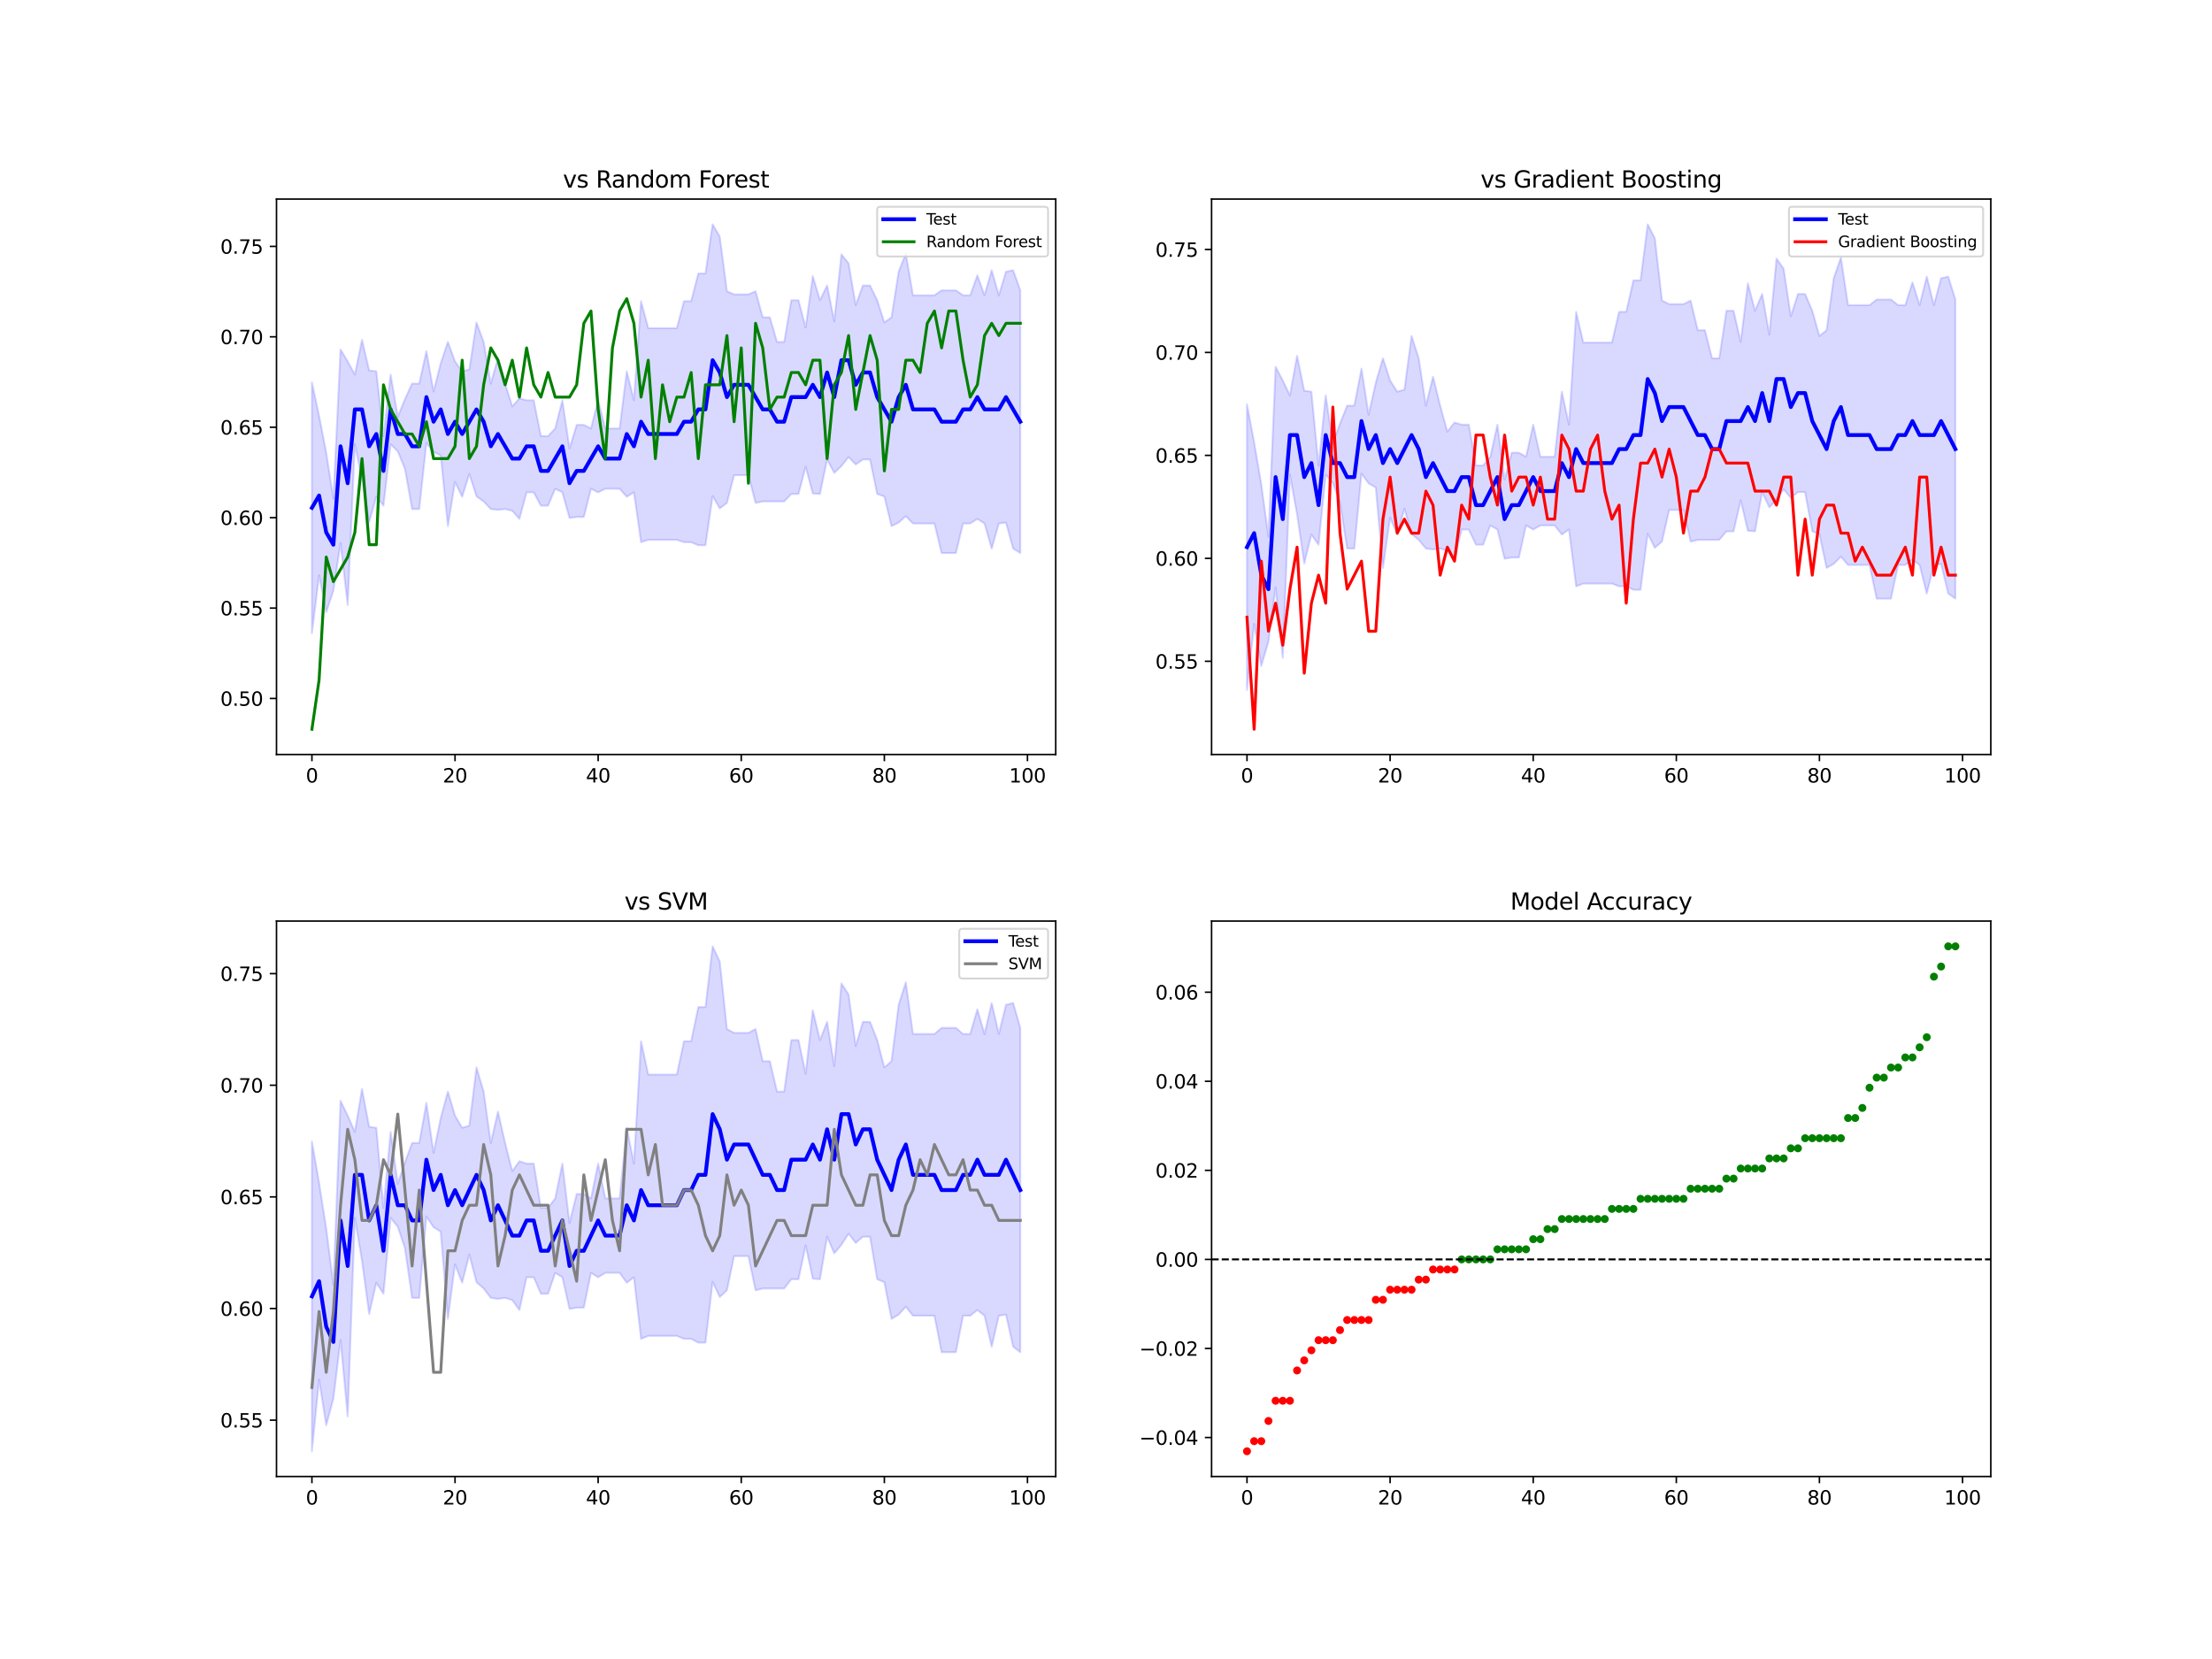 <?xml version="1.0" encoding="utf-8" standalone="no"?>
<!DOCTYPE svg PUBLIC "-//W3C//DTD SVG 1.1//EN"
  "http://www.w3.org/Graphics/SVG/1.1/DTD/svg11.dtd">
<svg xmlns:xlink="http://www.w3.org/1999/xlink" width="1152pt" height="864pt" viewBox="0 0 1152 864" xmlns="http://www.w3.org/2000/svg" version="1.1">
 <defs>
  <style type="text/css">*{stroke-linejoin: round; stroke-linecap: butt}</style>
 </defs>
 <g id="figure_1">
  <g id="patch_1">
   <path d="M 0 864 
L 1152 864 
L 1152 0 
L 0 0 
z
" style="fill: #ffffff"/>
  </g>
  <g id="axes_1">
   <g id="patch_2">
    <path d="M 144 392.932 
L 549.818 392.932 
L 549.818 103.68 
L 144 103.68 
z
" style="fill: #ffffff"/>
   </g>
   <g id="PolyCollection_1">
    <defs>
     <path id="mc211e8a99c" d="M 162.446 -664.866 
L 162.446 -534.199 
L 166.173 -564.42 
L 169.899 -545.201 
L 173.626 -556.342 
L 177.352 -581.12 
L 181.079 -548.924 
L 184.805 -632.664 
L 188.532 -614.544 
L 192.258 -592.073 
L 195.985 -605.305 
L 199.711 -600.632 
L 203.438 -632.664 
L 207.165 -628.911 
L 210.891 -619.851 
L 214.618 -598.898 
L 218.344 -598.898 
L 222.071 -633.22 
L 225.797 -628.685 
L 229.524 -626.813 
L 233.25 -590.03 
L 236.977 -612.993 
L 240.703 -605.305 
L 244.43 -617.197 
L 248.156 -605.484 
L 251.883 -602.859 
L 255.609 -598.898 
L 259.336 -598.479 
L 263.062 -598.898 
L 266.789 -597.978 
L 270.515 -593.773 
L 274.242 -607.594 
L 277.968 -607.594 
L 281.695 -600.632 
L 285.421 -600.632 
L 289.148 -609.466 
L 292.875 -607.594 
L 296.601 -594.225 
L 300.328 -594.781 
L 304.054 -594.781 
L 307.781 -609.466 
L 311.507 -607.594 
L 315.234 -609.466 
L 318.96 -609.466 
L 322.687 -609.466 
L 326.413 -605.305 
L 330.14 -607.594 
L 333.866 -581.607 
L 337.593 -582.861 
L 341.319 -582.861 
L 345.046 -582.861 
L 348.772 -582.861 
L 352.499 -582.861 
L 356.225 -581.607 
L 359.952 -581.607 
L 363.678 -580.022 
L 367.405 -580.022 
L 371.131 -605.648 
L 374.858 -599.242 
L 378.585 -602.08 
L 382.311 -616.519 
L 386.038 -616.519 
L 389.764 -616.519 
L 393.491 -602.08 
L 397.217 -602.843 
L 400.944 -602.843 
L 404.67 -602.859 
L 408.397 -602.859 
L 412.123 -606.746 
L 415.85 -606.746 
L 419.576 -620.95 
L 423.303 -607.017 
L 427.029 -606.746 
L 430.756 -624.703 
L 434.482 -617.699 
L 438.209 -621.3 
L 441.935 -625.966 
L 445.662 -622.078 
L 449.388 -624.703 
L 453.115 -624.703 
L 456.841 -606.746 
L 460.568 -605.484 
L 464.295 -590.017 
L 468.021 -591.857 
L 471.748 -595.195 
L 475.474 -591.373 
L 479.201 -591.373 
L 482.927 -591.373 
L 486.654 -591.373 
L 490.38 -575.975 
L 494.107 -575.975 
L 497.833 -575.975 
L 501.56 -591.373 
L 505.286 -591.373 
L 509.013 -593.77 
L 512.739 -591.373 
L 516.466 -578.303 
L 520.192 -591.373 
L 523.919 -591.857 
L 527.645 -578.303 
L 531.372 -575.975 
L 531.372 -712.78 
L 531.372 -712.78 
L 527.645 -723.265 
L 523.919 -722.524 
L 520.192 -710.196 
L 516.466 -723.265 
L 512.739 -710.196 
L 509.013 -720.612 
L 505.286 -710.196 
L 501.56 -710.196 
L 497.833 -712.78 
L 494.107 -712.78 
L 490.38 -712.78 
L 486.654 -710.196 
L 482.927 -710.196 
L 479.201 -710.196 
L 475.474 -710.196 
L 471.748 -732 
L 468.021 -722.524 
L 464.295 -698.739 
L 460.568 -696.085 
L 456.841 -707.635 
L 453.115 -715.304 
L 449.388 -715.304 
L 445.662 -705.116 
L 441.935 -726.855 
L 438.209 -731.521 
L 434.482 -696.683 
L 430.756 -715.304 
L 427.029 -707.635 
L 423.303 -720.178 
L 419.576 -693.431 
L 415.85 -707.635 
L 412.123 -707.635 
L 408.397 -685.897 
L 404.67 -685.897 
L 400.944 -698.726 
L 397.217 -698.726 
L 393.491 -712.301 
L 389.764 -710.675 
L 386.038 -710.675 
L 382.311 -710.675 
L 378.585 -712.301 
L 374.858 -740.766 
L 371.131 -747.172 
L 367.405 -721.546 
L 363.678 -721.546 
L 359.952 -707.148 
L 356.225 -707.148 
L 352.499 -693.082 
L 348.772 -693.082 
L 345.046 -693.082 
L 341.319 -693.082 
L 337.593 -693.082 
L 333.866 -707.148 
L 330.14 -655.536 
L 326.413 -670.638 
L 322.687 -640.851 
L 318.96 -640.851 
L 315.234 -640.851 
L 311.507 -655.536 
L 307.781 -640.851 
L 304.054 -642.723 
L 300.328 -642.723 
L 296.601 -630.466 
L 292.875 -655.536 
L 289.148 -640.851 
L 285.421 -636.872 
L 281.695 -636.872 
L 277.968 -655.536 
L 274.242 -655.536 
L 270.515 -656.544 
L 266.789 -652.339 
L 263.062 -664.232 
L 259.336 -677.464 
L 255.609 -664.232 
L 251.883 -685.897 
L 248.156 -696.085 
L 244.43 -671.558 
L 240.703 -670.638 
L 236.977 -675.763 
L 233.25 -685.913 
L 229.524 -674.755 
L 225.797 -660.07 
L 222.071 -681.162 
L 218.344 -664.232 
L 214.618 -664.232 
L 210.891 -656.092 
L 207.165 -647.031 
L 203.438 -668.905 
L 199.711 -636.872 
L 195.985 -670.638 
L 192.258 -671.057 
L 188.532 -687.025 
L 184.805 -668.905 
L 181.079 -675.766 
L 177.352 -682.01 
L 173.626 -604.284 
L 169.899 -628.238 
L 166.173 -647.458 
L 162.446 -664.866 
z
" style="stroke: #0000ff; stroke-opacity: 0.15"/>
    </defs>
    <g clip-path="url(#p19093931bf)">
     <use xlink:href="#mc211e8a99c" x="0" y="864" style="fill: #0000ff; fill-opacity: 0.15; stroke: #0000ff; stroke-opacity: 0.15"/>
    </g>
   </g>
   <g id="matplotlib.axis_1">
    <g id="xtick_1">
     <g id="line2d_1">
      <defs>
       <path id="mc124104221" d="M 0 0 
L 0 3.5 
" style="stroke: #000000; stroke-width: 0.8"/>
      </defs>
      <g>
       <use xlink:href="#mc124104221" x="162.446" y="392.932" style="stroke: #000000; stroke-width: 0.8"/>
      </g>
     </g>
     <g id="text_1">
      <!-- 0 -->
      <g transform="translate(159.265 407.531) scale(0.1 -0.1)">
       <defs>
        <path id="DejaVuSans-30" d="M 2034 4250 
Q 1547 4250 1301 3770 
Q 1056 3291 1056 2328 
Q 1056 1369 1301 889 
Q 1547 409 2034 409 
Q 2525 409 2770 889 
Q 3016 1369 3016 2328 
Q 3016 3291 2770 3770 
Q 2525 4250 2034 4250 
z
M 2034 4750 
Q 2819 4750 3233 4129 
Q 3647 3509 3647 2328 
Q 3647 1150 3233 529 
Q 2819 -91 2034 -91 
Q 1250 -91 836 529 
Q 422 1150 422 2328 
Q 422 3509 836 4129 
Q 1250 4750 2034 4750 
z
" transform="scale(0.016)"/>
       </defs>
       <use xlink:href="#DejaVuSans-30"/>
      </g>
     </g>
    </g>
    <g id="xtick_2">
     <g id="line2d_2">
      <g>
       <use xlink:href="#mc124104221" x="236.977" y="392.932" style="stroke: #000000; stroke-width: 0.8"/>
      </g>
     </g>
     <g id="text_2">
      <!-- 20 -->
      <g transform="translate(230.614 407.531) scale(0.1 -0.1)">
       <defs>
        <path id="DejaVuSans-32" d="M 1228 531 
L 3431 531 
L 3431 0 
L 469 0 
L 469 531 
Q 828 903 1448 1529 
Q 2069 2156 2228 2338 
Q 2531 2678 2651 2914 
Q 2772 3150 2772 3378 
Q 2772 3750 2511 3984 
Q 2250 4219 1831 4219 
Q 1534 4219 1204 4116 
Q 875 4013 500 3803 
L 500 4441 
Q 881 4594 1212 4672 
Q 1544 4750 1819 4750 
Q 2544 4750 2975 4387 
Q 3406 4025 3406 3419 
Q 3406 3131 3298 2873 
Q 3191 2616 2906 2266 
Q 2828 2175 2409 1742 
Q 1991 1309 1228 531 
z
" transform="scale(0.016)"/>
       </defs>
       <use xlink:href="#DejaVuSans-32"/>
       <use xlink:href="#DejaVuSans-30" x="63.623"/>
      </g>
     </g>
    </g>
    <g id="xtick_3">
     <g id="line2d_3">
      <g>
       <use xlink:href="#mc124104221" x="311.507" y="392.932" style="stroke: #000000; stroke-width: 0.8"/>
      </g>
     </g>
     <g id="text_3">
      <!-- 40 -->
      <g transform="translate(305.145 407.531) scale(0.1 -0.1)">
       <defs>
        <path id="DejaVuSans-34" d="M 2419 4116 
L 825 1625 
L 2419 1625 
L 2419 4116 
z
M 2253 4666 
L 3047 4666 
L 3047 1625 
L 3713 1625 
L 3713 1100 
L 3047 1100 
L 3047 0 
L 2419 0 
L 2419 1100 
L 313 1100 
L 313 1709 
L 2253 4666 
z
" transform="scale(0.016)"/>
       </defs>
       <use xlink:href="#DejaVuSans-34"/>
       <use xlink:href="#DejaVuSans-30" x="63.623"/>
      </g>
     </g>
    </g>
    <g id="xtick_4">
     <g id="line2d_4">
      <g>
       <use xlink:href="#mc124104221" x="386.038" y="392.932" style="stroke: #000000; stroke-width: 0.8"/>
      </g>
     </g>
     <g id="text_4">
      <!-- 60 -->
      <g transform="translate(379.675 407.531) scale(0.1 -0.1)">
       <defs>
        <path id="DejaVuSans-36" d="M 2113 2584 
Q 1688 2584 1439 2293 
Q 1191 2003 1191 1497 
Q 1191 994 1439 701 
Q 1688 409 2113 409 
Q 2538 409 2786 701 
Q 3034 994 3034 1497 
Q 3034 2003 2786 2293 
Q 2538 2584 2113 2584 
z
M 3366 4563 
L 3366 3988 
Q 3128 4100 2886 4159 
Q 2644 4219 2406 4219 
Q 1781 4219 1451 3797 
Q 1122 3375 1075 2522 
Q 1259 2794 1537 2939 
Q 1816 3084 2150 3084 
Q 2853 3084 3261 2657 
Q 3669 2231 3669 1497 
Q 3669 778 3244 343 
Q 2819 -91 2113 -91 
Q 1303 -91 875 529 
Q 447 1150 447 2328 
Q 447 3434 972 4092 
Q 1497 4750 2381 4750 
Q 2619 4750 2861 4703 
Q 3103 4656 3366 4563 
z
" transform="scale(0.016)"/>
       </defs>
       <use xlink:href="#DejaVuSans-36"/>
       <use xlink:href="#DejaVuSans-30" x="63.623"/>
      </g>
     </g>
    </g>
    <g id="xtick_5">
     <g id="line2d_5">
      <g>
       <use xlink:href="#mc124104221" x="460.568" y="392.932" style="stroke: #000000; stroke-width: 0.8"/>
      </g>
     </g>
     <g id="text_5">
      <!-- 80 -->
      <g transform="translate(454.205 407.531) scale(0.1 -0.1)">
       <defs>
        <path id="DejaVuSans-38" d="M 2034 2216 
Q 1584 2216 1326 1975 
Q 1069 1734 1069 1313 
Q 1069 891 1326 650 
Q 1584 409 2034 409 
Q 2484 409 2743 651 
Q 3003 894 3003 1313 
Q 3003 1734 2745 1975 
Q 2488 2216 2034 2216 
z
M 1403 2484 
Q 997 2584 770 2862 
Q 544 3141 544 3541 
Q 544 4100 942 4425 
Q 1341 4750 2034 4750 
Q 2731 4750 3128 4425 
Q 3525 4100 3525 3541 
Q 3525 3141 3298 2862 
Q 3072 2584 2669 2484 
Q 3125 2378 3379 2068 
Q 3634 1759 3634 1313 
Q 3634 634 3220 271 
Q 2806 -91 2034 -91 
Q 1263 -91 848 271 
Q 434 634 434 1313 
Q 434 1759 690 2068 
Q 947 2378 1403 2484 
z
M 1172 3481 
Q 1172 3119 1398 2916 
Q 1625 2713 2034 2713 
Q 2441 2713 2670 2916 
Q 2900 3119 2900 3481 
Q 2900 3844 2670 4047 
Q 2441 4250 2034 4250 
Q 1625 4250 1398 4047 
Q 1172 3844 1172 3481 
z
" transform="scale(0.016)"/>
       </defs>
       <use xlink:href="#DejaVuSans-38"/>
       <use xlink:href="#DejaVuSans-30" x="63.623"/>
      </g>
     </g>
    </g>
    <g id="xtick_6">
     <g id="line2d_6">
      <g>
       <use xlink:href="#mc124104221" x="535.098" y="392.932" style="stroke: #000000; stroke-width: 0.8"/>
      </g>
     </g>
     <g id="text_6">
      <!-- 100 -->
      <g transform="translate(525.555 407.531) scale(0.1 -0.1)">
       <defs>
        <path id="DejaVuSans-31" d="M 794 531 
L 1825 531 
L 1825 4091 
L 703 3866 
L 703 4441 
L 1819 4666 
L 2450 4666 
L 2450 531 
L 3481 531 
L 3481 0 
L 794 0 
L 794 531 
z
" transform="scale(0.016)"/>
       </defs>
       <use xlink:href="#DejaVuSans-31"/>
       <use xlink:href="#DejaVuSans-30" x="63.623"/>
       <use xlink:href="#DejaVuSans-30" x="127.246"/>
      </g>
     </g>
    </g>
   </g>
   <g id="matplotlib.axis_2">
    <g id="ytick_1">
     <g id="line2d_7">
      <defs>
       <path id="mcef9f768c7" d="M 0 0 
L -3.5 0 
" style="stroke: #000000; stroke-width: 0.8"/>
      </defs>
      <g>
       <use xlink:href="#mcef9f768c7" x="144" y="363.768" style="stroke: #000000; stroke-width: 0.8"/>
      </g>
     </g>
     <g id="text_7">
      <!-- 0.50 -->
      <g transform="translate(114.734 367.567) scale(0.1 -0.1)">
       <defs>
        <path id="DejaVuSans-2e" d="M 684 794 
L 1344 794 
L 1344 0 
L 684 0 
L 684 794 
z
" transform="scale(0.016)"/>
        <path id="DejaVuSans-35" d="M 691 4666 
L 3169 4666 
L 3169 4134 
L 1269 4134 
L 1269 2991 
Q 1406 3038 1543 3061 
Q 1681 3084 1819 3084 
Q 2600 3084 3056 2656 
Q 3513 2228 3513 1497 
Q 3513 744 3044 326 
Q 2575 -91 1722 -91 
Q 1428 -91 1123 -41 
Q 819 9 494 109 
L 494 744 
Q 775 591 1075 516 
Q 1375 441 1709 441 
Q 2250 441 2565 725 
Q 2881 1009 2881 1497 
Q 2881 1984 2565 2268 
Q 2250 2553 1709 2553 
Q 1456 2553 1204 2497 
Q 953 2441 691 2322 
L 691 4666 
z
" transform="scale(0.016)"/>
       </defs>
       <use xlink:href="#DejaVuSans-30"/>
       <use xlink:href="#DejaVuSans-2e" x="63.623"/>
       <use xlink:href="#DejaVuSans-35" x="95.41"/>
       <use xlink:href="#DejaVuSans-30" x="159.033"/>
      </g>
     </g>
    </g>
    <g id="ytick_2">
     <g id="line2d_8">
      <g>
       <use xlink:href="#mcef9f768c7" x="144" y="316.68" style="stroke: #000000; stroke-width: 0.8"/>
      </g>
     </g>
     <g id="text_8">
      <!-- 0.55 -->
      <g transform="translate(114.734 320.48) scale(0.1 -0.1)">
       <use xlink:href="#DejaVuSans-30"/>
       <use xlink:href="#DejaVuSans-2e" x="63.623"/>
       <use xlink:href="#DejaVuSans-35" x="95.41"/>
       <use xlink:href="#DejaVuSans-35" x="159.033"/>
      </g>
     </g>
    </g>
    <g id="ytick_3">
     <g id="line2d_9">
      <g>
       <use xlink:href="#mcef9f768c7" x="144" y="269.593" style="stroke: #000000; stroke-width: 0.8"/>
      </g>
     </g>
     <g id="text_9">
      <!-- 0.60 -->
      <g transform="translate(114.734 273.392) scale(0.1 -0.1)">
       <use xlink:href="#DejaVuSans-30"/>
       <use xlink:href="#DejaVuSans-2e" x="63.623"/>
       <use xlink:href="#DejaVuSans-36" x="95.41"/>
       <use xlink:href="#DejaVuSans-30" x="159.033"/>
      </g>
     </g>
    </g>
    <g id="ytick_4">
     <g id="line2d_10">
      <g>
       <use xlink:href="#mcef9f768c7" x="144" y="222.505" style="stroke: #000000; stroke-width: 0.8"/>
      </g>
     </g>
     <g id="text_10">
      <!-- 0.65 -->
      <g transform="translate(114.734 226.304) scale(0.1 -0.1)">
       <use xlink:href="#DejaVuSans-30"/>
       <use xlink:href="#DejaVuSans-2e" x="63.623"/>
       <use xlink:href="#DejaVuSans-36" x="95.41"/>
       <use xlink:href="#DejaVuSans-35" x="159.033"/>
      </g>
     </g>
    </g>
    <g id="ytick_5">
     <g id="line2d_11">
      <g>
       <use xlink:href="#mcef9f768c7" x="144" y="175.417" style="stroke: #000000; stroke-width: 0.8"/>
      </g>
     </g>
     <g id="text_11">
      <!-- 0.70 -->
      <g transform="translate(114.734 179.217) scale(0.1 -0.1)">
       <defs>
        <path id="DejaVuSans-37" d="M 525 4666 
L 3525 4666 
L 3525 4397 
L 1831 0 
L 1172 0 
L 2766 4134 
L 525 4134 
L 525 4666 
z
" transform="scale(0.016)"/>
       </defs>
       <use xlink:href="#DejaVuSans-30"/>
       <use xlink:href="#DejaVuSans-2e" x="63.623"/>
       <use xlink:href="#DejaVuSans-37" x="95.41"/>
       <use xlink:href="#DejaVuSans-30" x="159.033"/>
      </g>
     </g>
    </g>
    <g id="ytick_6">
     <g id="line2d_12">
      <g>
       <use xlink:href="#mcef9f768c7" x="144" y="128.33" style="stroke: #000000; stroke-width: 0.8"/>
      </g>
     </g>
     <g id="text_12">
      <!-- 0.75 -->
      <g transform="translate(114.734 132.129) scale(0.1 -0.1)">
       <use xlink:href="#DejaVuSans-30"/>
       <use xlink:href="#DejaVuSans-2e" x="63.623"/>
       <use xlink:href="#DejaVuSans-37" x="95.41"/>
       <use xlink:href="#DejaVuSans-35" x="159.033"/>
      </g>
     </g>
    </g>
   </g>
   <g id="line2d_13">
    <path d="M 162.446 264.468 
L 166.173 258.061 
L 169.899 277.281 
L 173.626 283.687 
L 177.352 232.435 
L 181.079 251.655 
L 184.805 213.216 
L 188.532 213.216 
L 192.258 232.435 
L 195.985 226.029 
L 199.711 245.248 
L 203.438 213.216 
L 207.165 226.029 
L 210.891 226.029 
L 214.618 232.435 
L 218.344 232.435 
L 222.071 206.809 
L 225.797 219.622 
L 229.524 213.216 
L 233.25 226.029 
L 236.977 219.622 
L 240.703 226.029 
L 244.43 219.622 
L 248.156 213.216 
L 251.883 219.622 
L 255.609 232.435 
L 259.336 226.029 
L 263.062 232.435 
L 266.789 238.842 
L 270.515 238.842 
L 274.242 232.435 
L 277.968 232.435 
L 281.695 245.248 
L 285.421 245.248 
L 289.148 238.842 
L 292.875 232.435 
L 296.601 251.655 
L 300.328 245.248 
L 304.054 245.248 
L 307.781 238.842 
L 311.507 232.435 
L 315.234 238.842 
L 318.96 238.842 
L 322.687 238.842 
L 326.413 226.029 
L 330.14 232.435 
L 333.866 219.622 
L 337.593 226.029 
L 341.319 226.029 
L 345.046 226.029 
L 348.772 226.029 
L 352.499 226.029 
L 356.225 219.622 
L 359.952 219.622 
L 363.678 213.216 
L 367.405 213.216 
L 371.131 187.59 
L 374.858 193.996 
L 378.585 206.809 
L 382.311 200.403 
L 386.038 200.403 
L 389.764 200.403 
L 393.491 206.809 
L 397.217 213.216 
L 400.944 213.216 
L 404.67 219.622 
L 408.397 219.622 
L 412.123 206.809 
L 415.85 206.809 
L 419.576 206.809 
L 423.303 200.403 
L 427.029 206.809 
L 430.756 193.996 
L 434.482 206.809 
L 438.209 187.59 
L 441.935 187.59 
L 445.662 200.403 
L 449.388 193.996 
L 453.115 193.996 
L 456.841 206.809 
L 460.568 213.216 
L 464.295 219.622 
L 468.021 206.809 
L 471.748 200.403 
L 475.474 213.216 
L 479.201 213.216 
L 482.927 213.216 
L 486.654 213.216 
L 490.38 219.622 
L 494.107 219.622 
L 497.833 219.622 
L 501.56 213.216 
L 505.286 213.216 
L 509.013 206.809 
L 512.739 213.216 
L 516.466 213.216 
L 520.192 213.216 
L 523.919 206.809 
L 527.645 213.216 
L 531.372 219.622 
" clip-path="url(#p19093931bf)" style="fill: none; stroke: #0000ff; stroke-width: 2; stroke-linecap: square"/>
   </g>
   <g id="line2d_14">
    <path d="M 162.446 379.784 
L 166.173 354.158 
L 169.899 290.094 
L 173.626 302.907 
L 177.352 296.5 
L 181.079 290.094 
L 184.805 277.281 
L 188.532 238.842 
L 192.258 283.687 
L 195.985 283.687 
L 199.711 200.403 
L 203.438 213.216 
L 207.165 219.622 
L 210.891 226.029 
L 214.618 226.029 
L 218.344 232.435 
L 222.071 219.622 
L 225.797 238.842 
L 229.524 238.842 
L 233.25 238.842 
L 236.977 232.435 
L 240.703 187.59 
L 244.43 238.842 
L 248.156 232.435 
L 251.883 200.403 
L 255.609 181.183 
L 259.336 187.59 
L 263.062 200.403 
L 266.789 187.59 
L 270.515 206.809 
L 274.242 181.183 
L 277.968 200.403 
L 281.695 206.809 
L 285.421 193.996 
L 289.148 206.809 
L 292.875 206.809 
L 296.601 206.809 
L 300.328 200.403 
L 304.054 168.37 
L 307.781 161.964 
L 311.507 213.216 
L 315.234 238.842 
L 318.96 181.183 
L 322.687 161.964 
L 326.413 155.557 
L 330.14 168.37 
L 333.866 206.809 
L 337.593 187.59 
L 341.319 238.842 
L 345.046 200.403 
L 348.772 219.622 
L 352.499 206.809 
L 356.225 206.809 
L 359.952 193.996 
L 363.678 238.842 
L 367.405 200.403 
L 371.131 200.403 
L 374.858 200.403 
L 378.585 174.777 
L 382.311 219.622 
L 386.038 181.183 
L 389.764 251.655 
L 393.491 168.37 
L 397.217 181.183 
L 400.944 213.216 
L 404.67 206.809 
L 408.397 206.809 
L 412.123 193.996 
L 415.85 193.996 
L 419.576 200.403 
L 423.303 187.59 
L 427.029 187.59 
L 430.756 238.842 
L 434.482 200.403 
L 438.209 193.996 
L 441.935 174.777 
L 445.662 213.216 
L 449.388 193.996 
L 453.115 174.777 
L 456.841 187.59 
L 460.568 245.248 
L 464.295 213.216 
L 468.021 213.216 
L 471.748 187.59 
L 475.474 187.59 
L 479.201 193.996 
L 482.927 168.37 
L 486.654 161.964 
L 490.38 181.183 
L 494.107 161.964 
L 497.833 161.964 
L 501.56 187.59 
L 505.286 206.809 
L 509.013 200.403 
L 512.739 174.777 
L 516.466 168.37 
L 520.192 174.777 
L 523.919 168.37 
L 527.645 168.37 
L 531.372 168.37 
" clip-path="url(#p19093931bf)" style="fill: none; stroke: #008000; stroke-width: 1.5; stroke-linecap: square"/>
   </g>
   <g id="patch_3">
    <path d="M 144 392.932 
L 144 103.68 
" style="fill: none; stroke: #000000; stroke-width: 0.8; stroke-linejoin: miter; stroke-linecap: square"/>
   </g>
   <g id="patch_4">
    <path d="M 549.818 392.932 
L 549.818 103.68 
" style="fill: none; stroke: #000000; stroke-width: 0.8; stroke-linejoin: miter; stroke-linecap: square"/>
   </g>
   <g id="patch_5">
    <path d="M 144 392.932 
L 549.818 392.932 
" style="fill: none; stroke: #000000; stroke-width: 0.8; stroke-linejoin: miter; stroke-linecap: square"/>
   </g>
   <g id="patch_6">
    <path d="M 144 103.68 
L 549.818 103.68 
" style="fill: none; stroke: #000000; stroke-width: 0.8; stroke-linejoin: miter; stroke-linecap: square"/>
   </g>
   <g id="text_13">
    <!-- vs Random Forest -->
    <g transform="translate(293.174 97.68) scale(0.12 -0.12)">
     <defs>
      <path id="DejaVuSans-76" d="M 191 3500 
L 800 3500 
L 1894 563 
L 2988 3500 
L 3597 3500 
L 2284 0 
L 1503 0 
L 191 3500 
z
" transform="scale(0.016)"/>
      <path id="DejaVuSans-73" d="M 2834 3397 
L 2834 2853 
Q 2591 2978 2328 3040 
Q 2066 3103 1784 3103 
Q 1356 3103 1142 2972 
Q 928 2841 928 2578 
Q 928 2378 1081 2264 
Q 1234 2150 1697 2047 
L 1894 2003 
Q 2506 1872 2764 1633 
Q 3022 1394 3022 966 
Q 3022 478 2636 193 
Q 2250 -91 1575 -91 
Q 1294 -91 989 -36 
Q 684 19 347 128 
L 347 722 
Q 666 556 975 473 
Q 1284 391 1588 391 
Q 1994 391 2212 530 
Q 2431 669 2431 922 
Q 2431 1156 2273 1281 
Q 2116 1406 1581 1522 
L 1381 1569 
Q 847 1681 609 1914 
Q 372 2147 372 2553 
Q 372 3047 722 3315 
Q 1072 3584 1716 3584 
Q 2034 3584 2315 3537 
Q 2597 3491 2834 3397 
z
" transform="scale(0.016)"/>
      <path id="DejaVuSans-20" transform="scale(0.016)"/>
      <path id="DejaVuSans-52" d="M 2841 2188 
Q 3044 2119 3236 1894 
Q 3428 1669 3622 1275 
L 4263 0 
L 3584 0 
L 2988 1197 
Q 2756 1666 2539 1819 
Q 2322 1972 1947 1972 
L 1259 1972 
L 1259 0 
L 628 0 
L 628 4666 
L 2053 4666 
Q 2853 4666 3247 4331 
Q 3641 3997 3641 3322 
Q 3641 2881 3436 2590 
Q 3231 2300 2841 2188 
z
M 1259 4147 
L 1259 2491 
L 2053 2491 
Q 2509 2491 2742 2702 
Q 2975 2913 2975 3322 
Q 2975 3731 2742 3939 
Q 2509 4147 2053 4147 
L 1259 4147 
z
" transform="scale(0.016)"/>
      <path id="DejaVuSans-61" d="M 2194 1759 
Q 1497 1759 1228 1600 
Q 959 1441 959 1056 
Q 959 750 1161 570 
Q 1363 391 1709 391 
Q 2188 391 2477 730 
Q 2766 1069 2766 1631 
L 2766 1759 
L 2194 1759 
z
M 3341 1997 
L 3341 0 
L 2766 0 
L 2766 531 
Q 2569 213 2275 61 
Q 1981 -91 1556 -91 
Q 1019 -91 701 211 
Q 384 513 384 1019 
Q 384 1609 779 1909 
Q 1175 2209 1959 2209 
L 2766 2209 
L 2766 2266 
Q 2766 2663 2505 2880 
Q 2244 3097 1772 3097 
Q 1472 3097 1187 3025 
Q 903 2953 641 2809 
L 641 3341 
Q 956 3463 1253 3523 
Q 1550 3584 1831 3584 
Q 2591 3584 2966 3190 
Q 3341 2797 3341 1997 
z
" transform="scale(0.016)"/>
      <path id="DejaVuSans-6e" d="M 3513 2113 
L 3513 0 
L 2938 0 
L 2938 2094 
Q 2938 2591 2744 2837 
Q 2550 3084 2163 3084 
Q 1697 3084 1428 2787 
Q 1159 2491 1159 1978 
L 1159 0 
L 581 0 
L 581 3500 
L 1159 3500 
L 1159 2956 
Q 1366 3272 1645 3428 
Q 1925 3584 2291 3584 
Q 2894 3584 3203 3211 
Q 3513 2838 3513 2113 
z
" transform="scale(0.016)"/>
      <path id="DejaVuSans-64" d="M 2906 2969 
L 2906 4863 
L 3481 4863 
L 3481 0 
L 2906 0 
L 2906 525 
Q 2725 213 2448 61 
Q 2172 -91 1784 -91 
Q 1150 -91 751 415 
Q 353 922 353 1747 
Q 353 2572 751 3078 
Q 1150 3584 1784 3584 
Q 2172 3584 2448 3432 
Q 2725 3281 2906 2969 
z
M 947 1747 
Q 947 1113 1208 752 
Q 1469 391 1925 391 
Q 2381 391 2643 752 
Q 2906 1113 2906 1747 
Q 2906 2381 2643 2742 
Q 2381 3103 1925 3103 
Q 1469 3103 1208 2742 
Q 947 2381 947 1747 
z
" transform="scale(0.016)"/>
      <path id="DejaVuSans-6f" d="M 1959 3097 
Q 1497 3097 1228 2736 
Q 959 2375 959 1747 
Q 959 1119 1226 758 
Q 1494 397 1959 397 
Q 2419 397 2687 759 
Q 2956 1122 2956 1747 
Q 2956 2369 2687 2733 
Q 2419 3097 1959 3097 
z
M 1959 3584 
Q 2709 3584 3137 3096 
Q 3566 2609 3566 1747 
Q 3566 888 3137 398 
Q 2709 -91 1959 -91 
Q 1206 -91 779 398 
Q 353 888 353 1747 
Q 353 2609 779 3096 
Q 1206 3584 1959 3584 
z
" transform="scale(0.016)"/>
      <path id="DejaVuSans-6d" d="M 3328 2828 
Q 3544 3216 3844 3400 
Q 4144 3584 4550 3584 
Q 5097 3584 5394 3201 
Q 5691 2819 5691 2113 
L 5691 0 
L 5113 0 
L 5113 2094 
Q 5113 2597 4934 2840 
Q 4756 3084 4391 3084 
Q 3944 3084 3684 2787 
Q 3425 2491 3425 1978 
L 3425 0 
L 2847 0 
L 2847 2094 
Q 2847 2600 2669 2842 
Q 2491 3084 2119 3084 
Q 1678 3084 1418 2786 
Q 1159 2488 1159 1978 
L 1159 0 
L 581 0 
L 581 3500 
L 1159 3500 
L 1159 2956 
Q 1356 3278 1631 3431 
Q 1906 3584 2284 3584 
Q 2666 3584 2933 3390 
Q 3200 3197 3328 2828 
z
" transform="scale(0.016)"/>
      <path id="DejaVuSans-46" d="M 628 4666 
L 3309 4666 
L 3309 4134 
L 1259 4134 
L 1259 2759 
L 3109 2759 
L 3109 2228 
L 1259 2228 
L 1259 0 
L 628 0 
L 628 4666 
z
" transform="scale(0.016)"/>
      <path id="DejaVuSans-72" d="M 2631 2963 
Q 2534 3019 2420 3045 
Q 2306 3072 2169 3072 
Q 1681 3072 1420 2755 
Q 1159 2438 1159 1844 
L 1159 0 
L 581 0 
L 581 3500 
L 1159 3500 
L 1159 2956 
Q 1341 3275 1631 3429 
Q 1922 3584 2338 3584 
Q 2397 3584 2469 3576 
Q 2541 3569 2628 3553 
L 2631 2963 
z
" transform="scale(0.016)"/>
      <path id="DejaVuSans-65" d="M 3597 1894 
L 3597 1613 
L 953 1613 
Q 991 1019 1311 708 
Q 1631 397 2203 397 
Q 2534 397 2845 478 
Q 3156 559 3463 722 
L 3463 178 
Q 3153 47 2828 -22 
Q 2503 -91 2169 -91 
Q 1331 -91 842 396 
Q 353 884 353 1716 
Q 353 2575 817 3079 
Q 1281 3584 2069 3584 
Q 2775 3584 3186 3129 
Q 3597 2675 3597 1894 
z
M 3022 2063 
Q 3016 2534 2758 2815 
Q 2500 3097 2075 3097 
Q 1594 3097 1305 2825 
Q 1016 2553 972 2059 
L 3022 2063 
z
" transform="scale(0.016)"/>
      <path id="DejaVuSans-74" d="M 1172 4494 
L 1172 3500 
L 2356 3500 
L 2356 3053 
L 1172 3053 
L 1172 1153 
Q 1172 725 1289 603 
Q 1406 481 1766 481 
L 2356 481 
L 2356 0 
L 1766 0 
Q 1100 0 847 248 
Q 594 497 594 1153 
L 594 3053 
L 172 3053 
L 172 3500 
L 594 3500 
L 594 4494 
L 1172 4494 
z
" transform="scale(0.016)"/>
     </defs>
     <use xlink:href="#DejaVuSans-76"/>
     <use xlink:href="#DejaVuSans-73" x="59.18"/>
     <use xlink:href="#DejaVuSans-20" x="111.279"/>
     <use xlink:href="#DejaVuSans-52" x="143.066"/>
     <use xlink:href="#DejaVuSans-61" x="210.299"/>
     <use xlink:href="#DejaVuSans-6e" x="271.578"/>
     <use xlink:href="#DejaVuSans-64" x="334.957"/>
     <use xlink:href="#DejaVuSans-6f" x="398.434"/>
     <use xlink:href="#DejaVuSans-6d" x="459.615"/>
     <use xlink:href="#DejaVuSans-20" x="557.027"/>
     <use xlink:href="#DejaVuSans-46" x="588.814"/>
     <use xlink:href="#DejaVuSans-6f" x="642.709"/>
     <use xlink:href="#DejaVuSans-72" x="703.891"/>
     <use xlink:href="#DejaVuSans-65" x="742.754"/>
     <use xlink:href="#DejaVuSans-73" x="804.277"/>
     <use xlink:href="#DejaVuSans-74" x="856.377"/>
    </g>
   </g>
   <g id="legend_1">
    <g id="patch_7">
     <path d="M 458.417 133.565 
L 544.218 133.565 
Q 545.818 133.565 545.818 131.965 
L 545.818 109.28 
Q 545.818 107.68 544.218 107.68 
L 458.417 107.68 
Q 456.817 107.68 456.817 109.28 
L 456.817 131.965 
Q 456.817 133.565 458.417 133.565 
z
" style="fill: #ffffff; opacity: 0.8; stroke: #cccccc; stroke-linejoin: miter"/>
    </g>
    <g id="line2d_15">
     <path d="M 460.017 114.159 
L 468.017 114.159 
L 476.017 114.159 
" style="fill: none; stroke: #0000ff; stroke-width: 2; stroke-linecap: square"/>
    </g>
    <g id="text_14">
     <!-- Test -->
     <g transform="translate(482.417 116.959) scale(0.08 -0.08)">
      <defs>
       <path id="DejaVuSans-54" d="M -19 4666 
L 3928 4666 
L 3928 4134 
L 2272 4134 
L 2272 0 
L 1638 0 
L 1638 4134 
L -19 4134 
L -19 4666 
z
" transform="scale(0.016)"/>
      </defs>
      <use xlink:href="#DejaVuSans-54"/>
      <use xlink:href="#DejaVuSans-65" x="44.084"/>
      <use xlink:href="#DejaVuSans-73" x="105.607"/>
      <use xlink:href="#DejaVuSans-74" x="157.707"/>
     </g>
    </g>
    <g id="line2d_16">
     <path d="M 460.017 125.901 
L 468.017 125.901 
L 476.017 125.901 
" style="fill: none; stroke: #008000; stroke-width: 1.5; stroke-linecap: square"/>
    </g>
    <g id="text_15">
     <!-- Random Forest -->
     <g transform="translate(482.417 128.701) scale(0.08 -0.08)">
      <use xlink:href="#DejaVuSans-52"/>
      <use xlink:href="#DejaVuSans-61" x="67.232"/>
      <use xlink:href="#DejaVuSans-6e" x="128.512"/>
      <use xlink:href="#DejaVuSans-64" x="191.891"/>
      <use xlink:href="#DejaVuSans-6f" x="255.367"/>
      <use xlink:href="#DejaVuSans-6d" x="316.549"/>
      <use xlink:href="#DejaVuSans-20" x="413.961"/>
      <use xlink:href="#DejaVuSans-46" x="445.748"/>
      <use xlink:href="#DejaVuSans-6f" x="499.643"/>
      <use xlink:href="#DejaVuSans-72" x="560.824"/>
      <use xlink:href="#DejaVuSans-65" x="599.688"/>
      <use xlink:href="#DejaVuSans-73" x="661.211"/>
      <use xlink:href="#DejaVuSans-74" x="713.311"/>
     </g>
    </g>
   </g>
  </g>
  <g id="axes_2">
   <g id="patch_8">
    <path d="M 630.982 392.932 
L 1036.8 392.932 
L 1036.8 103.68 
L 630.982 103.68 
z
" style="fill: #ffffff"/>
   </g>
   <g id="PolyCollection_2">
    <defs>
     <path id="me62db6565c" d="M 649.428 -653.449 
L 649.428 -504.656 
L 653.155 -539.07 
L 656.881 -517.184 
L 660.608 -529.871 
L 664.334 -558.086 
L 668.061 -521.425 
L 671.787 -616.78 
L 675.514 -596.146 
L 679.24 -570.558 
L 682.967 -585.625 
L 686.693 -580.304 
L 690.42 -616.78 
L 694.146 -612.507 
L 697.873 -602.19 
L 701.599 -578.33 
L 705.326 -578.33 
L 709.052 -617.413 
L 712.779 -612.249 
L 716.505 -610.118 
L 720.232 -568.232 
L 723.959 -594.38 
L 727.685 -585.625 
L 731.412 -599.168 
L 735.138 -585.829 
L 738.865 -582.841 
L 742.591 -578.33 
L 746.318 -577.853 
L 750.044 -578.33 
L 753.771 -577.283 
L 757.497 -572.494 
L 761.224 -588.232 
L 764.95 -588.232 
L 768.677 -580.304 
L 772.403 -580.304 
L 776.13 -590.364 
L 779.856 -588.232 
L 783.583 -573.009 
L 787.309 -573.642 
L 791.036 -573.642 
L 794.762 -590.364 
L 798.489 -588.232 
L 802.215 -590.364 
L 805.942 -590.364 
L 809.669 -590.364 
L 813.395 -585.625 
L 817.122 -588.232 
L 820.848 -558.641 
L 824.575 -560.068 
L 828.301 -560.068 
L 832.028 -560.068 
L 835.754 -560.068 
L 839.481 -560.068 
L 843.207 -558.641 
L 846.934 -558.641 
L 850.66 -556.836 
L 854.387 -556.836 
L 858.113 -586.017 
L 861.84 -578.722 
L 865.566 -581.954 
L 869.293 -598.396 
L 873.019 -598.396 
L 876.746 -598.396 
L 880.472 -581.954 
L 884.199 -582.822 
L 887.925 -582.822 
L 891.652 -582.841 
L 895.379 -582.841 
L 899.105 -587.267 
L 902.832 -587.267 
L 906.558 -603.441 
L 910.285 -587.575 
L 914.011 -587.267 
L 917.738 -607.715 
L 921.464 -599.739 
L 925.191 -603.839 
L 928.917 -609.152 
L 932.644 -604.726 
L 936.37 -607.715 
L 940.097 -607.715 
L 943.823 -587.267 
L 947.55 -585.829 
L 951.276 -568.217 
L 955.003 -570.313 
L 958.729 -574.113 
L 962.456 -569.761 
L 966.182 -569.761 
L 969.909 -569.761 
L 973.635 -569.761 
L 977.362 -552.228 
L 981.089 -552.228 
L 984.815 -552.228 
L 988.542 -569.761 
L 992.268 -569.761 
L 995.995 -572.491 
L 999.721 -569.761 
L 1003.448 -554.879 
L 1007.174 -569.761 
L 1010.901 -570.313 
L 1014.627 -554.879 
L 1018.354 -552.228 
L 1018.354 -708.01 
L 1018.354 -708.01 
L 1014.627 -719.949 
L 1010.901 -719.105 
L 1007.174 -705.066 
L 1003.448 -719.949 
L 999.721 -705.066 
L 995.995 -716.927 
L 992.268 -705.066 
L 988.542 -705.066 
L 984.815 -708.01 
L 981.089 -708.01 
L 977.362 -708.01 
L 973.635 -705.066 
L 969.909 -705.066 
L 966.182 -705.066 
L 962.456 -705.066 
L 958.729 -729.895 
L 955.003 -719.105 
L 951.276 -692.02 
L 947.55 -688.998 
L 943.823 -702.151 
L 940.097 -710.884 
L 936.37 -710.884 
L 932.644 -699.282 
L 928.917 -724.037 
L 925.191 -729.35 
L 921.464 -689.679 
L 917.738 -710.884 
L 914.011 -702.151 
L 910.285 -716.433 
L 906.558 -685.977 
L 902.832 -702.151 
L 899.105 -702.151 
L 895.379 -677.397 
L 891.652 -677.397 
L 887.925 -692.006 
L 884.199 -692.006 
L 880.472 -707.464 
L 876.746 -705.612 
L 873.019 -705.612 
L 869.293 -705.612 
L 865.566 -707.464 
L 861.84 -739.877 
L 858.113 -747.172 
L 854.387 -717.992 
L 850.66 -717.992 
L 846.934 -701.596 
L 843.207 -701.596 
L 839.481 -685.579 
L 835.754 -685.579 
L 832.028 -685.579 
L 828.301 -685.579 
L 824.575 -685.579 
L 820.848 -701.596 
L 817.122 -642.824 
L 813.395 -660.022 
L 809.669 -626.103 
L 805.942 -626.103 
L 802.215 -626.103 
L 798.489 -642.824 
L 794.762 -626.103 
L 791.036 -628.234 
L 787.309 -628.234 
L 783.583 -614.277 
L 779.856 -642.824 
L 776.13 -626.103 
L 772.403 -621.572 
L 768.677 -621.572 
L 764.95 -642.824 
L 761.224 -642.824 
L 757.497 -643.972 
L 753.771 -639.184 
L 750.044 -652.727 
L 746.318 -667.794 
L 742.591 -652.727 
L 738.865 -677.397 
L 735.138 -688.998 
L 731.412 -661.069 
L 727.685 -660.022 
L 723.959 -665.858 
L 720.232 -677.416 
L 716.505 -664.71 
L 712.779 -647.988 
L 709.052 -672.005 
L 705.326 -652.727 
L 701.599 -652.727 
L 697.873 -643.457 
L 694.146 -633.141 
L 690.42 -658.048 
L 686.693 -621.572 
L 682.967 -660.022 
L 679.24 -660.499 
L 675.514 -678.682 
L 671.787 -658.048 
L 668.061 -665.861 
L 664.334 -672.971 
L 660.608 -584.463 
L 656.881 -611.74 
L 653.155 -633.626 
L 649.428 -653.449 
z
" style="stroke: #0000ff; stroke-opacity: 0.15"/>
    </defs>
    <g clip-path="url(#pf91b4ed20c)">
     <use xlink:href="#me62db6565c" x="0" y="864" style="fill: #0000ff; fill-opacity: 0.15; stroke: #0000ff; stroke-opacity: 0.15"/>
    </g>
   </g>
   <g id="matplotlib.axis_3">
    <g id="xtick_7">
     <g id="line2d_17">
      <g>
       <use xlink:href="#mc124104221" x="649.428" y="392.932" style="stroke: #000000; stroke-width: 0.8"/>
      </g>
     </g>
     <g id="text_16">
      <!-- 0 -->
      <g transform="translate(646.247 407.531) scale(0.1 -0.1)">
       <use xlink:href="#DejaVuSans-30"/>
      </g>
     </g>
    </g>
    <g id="xtick_8">
     <g id="line2d_18">
      <g>
       <use xlink:href="#mc124104221" x="723.959" y="392.932" style="stroke: #000000; stroke-width: 0.8"/>
      </g>
     </g>
     <g id="text_17">
      <!-- 20 -->
      <g transform="translate(717.596 407.531) scale(0.1 -0.1)">
       <use xlink:href="#DejaVuSans-32"/>
       <use xlink:href="#DejaVuSans-30" x="63.623"/>
      </g>
     </g>
    </g>
    <g id="xtick_9">
     <g id="line2d_19">
      <g>
       <use xlink:href="#mc124104221" x="798.489" y="392.932" style="stroke: #000000; stroke-width: 0.8"/>
      </g>
     </g>
     <g id="text_18">
      <!-- 40 -->
      <g transform="translate(792.126 407.531) scale(0.1 -0.1)">
       <use xlink:href="#DejaVuSans-34"/>
       <use xlink:href="#DejaVuSans-30" x="63.623"/>
      </g>
     </g>
    </g>
    <g id="xtick_10">
     <g id="line2d_20">
      <g>
       <use xlink:href="#mc124104221" x="873.019" y="392.932" style="stroke: #000000; stroke-width: 0.8"/>
      </g>
     </g>
     <g id="text_19">
      <!-- 60 -->
      <g transform="translate(866.657 407.531) scale(0.1 -0.1)">
       <use xlink:href="#DejaVuSans-36"/>
       <use xlink:href="#DejaVuSans-30" x="63.623"/>
      </g>
     </g>
    </g>
    <g id="xtick_11">
     <g id="line2d_21">
      <g>
       <use xlink:href="#mc124104221" x="947.55" y="392.932" style="stroke: #000000; stroke-width: 0.8"/>
      </g>
     </g>
     <g id="text_20">
      <!-- 80 -->
      <g transform="translate(941.187 407.531) scale(0.1 -0.1)">
       <use xlink:href="#DejaVuSans-38"/>
       <use xlink:href="#DejaVuSans-30" x="63.623"/>
      </g>
     </g>
    </g>
    <g id="xtick_12">
     <g id="line2d_22">
      <g>
       <use xlink:href="#mc124104221" x="1022.08" y="392.932" style="stroke: #000000; stroke-width: 0.8"/>
      </g>
     </g>
     <g id="text_21">
      <!-- 100 -->
      <g transform="translate(1012.536 407.531) scale(0.1 -0.1)">
       <use xlink:href="#DejaVuSans-31"/>
       <use xlink:href="#DejaVuSans-30" x="63.623"/>
       <use xlink:href="#DejaVuSans-30" x="127.246"/>
      </g>
     </g>
    </g>
   </g>
   <g id="matplotlib.axis_4">
    <g id="ytick_7">
     <g id="line2d_23">
      <g>
       <use xlink:href="#mcef9f768c7" x="630.982" y="344.403" style="stroke: #000000; stroke-width: 0.8"/>
      </g>
     </g>
     <g id="text_22">
      <!-- 0.55 -->
      <g transform="translate(601.716 348.202) scale(0.1 -0.1)">
       <use xlink:href="#DejaVuSans-30"/>
       <use xlink:href="#DejaVuSans-2e" x="63.623"/>
       <use xlink:href="#DejaVuSans-35" x="95.41"/>
       <use xlink:href="#DejaVuSans-35" x="159.033"/>
      </g>
     </g>
    </g>
    <g id="ytick_8">
     <g id="line2d_24">
      <g>
       <use xlink:href="#mcef9f768c7" x="630.982" y="290.783" style="stroke: #000000; stroke-width: 0.8"/>
      </g>
     </g>
     <g id="text_23">
      <!-- 0.60 -->
      <g transform="translate(601.716 294.583) scale(0.1 -0.1)">
       <use xlink:href="#DejaVuSans-30"/>
       <use xlink:href="#DejaVuSans-2e" x="63.623"/>
       <use xlink:href="#DejaVuSans-36" x="95.41"/>
       <use xlink:href="#DejaVuSans-30" x="159.033"/>
      </g>
     </g>
    </g>
    <g id="ytick_9">
     <g id="line2d_25">
      <g>
       <use xlink:href="#mcef9f768c7" x="630.982" y="237.164" style="stroke: #000000; stroke-width: 0.8"/>
      </g>
     </g>
     <g id="text_24">
      <!-- 0.65 -->
      <g transform="translate(601.716 240.963) scale(0.1 -0.1)">
       <use xlink:href="#DejaVuSans-30"/>
       <use xlink:href="#DejaVuSans-2e" x="63.623"/>
       <use xlink:href="#DejaVuSans-36" x="95.41"/>
       <use xlink:href="#DejaVuSans-35" x="159.033"/>
      </g>
     </g>
    </g>
    <g id="ytick_10">
     <g id="line2d_26">
      <g>
       <use xlink:href="#mcef9f768c7" x="630.982" y="183.545" style="stroke: #000000; stroke-width: 0.8"/>
      </g>
     </g>
     <g id="text_25">
      <!-- 0.70 -->
      <g transform="translate(601.716 187.344) scale(0.1 -0.1)">
       <use xlink:href="#DejaVuSans-30"/>
       <use xlink:href="#DejaVuSans-2e" x="63.623"/>
       <use xlink:href="#DejaVuSans-37" x="95.41"/>
       <use xlink:href="#DejaVuSans-30" x="159.033"/>
      </g>
     </g>
    </g>
    <g id="ytick_11">
     <g id="line2d_27">
      <g>
       <use xlink:href="#mcef9f768c7" x="630.982" y="129.925" style="stroke: #000000; stroke-width: 0.8"/>
      </g>
     </g>
     <g id="text_26">
      <!-- 0.75 -->
      <g transform="translate(601.716 133.724) scale(0.1 -0.1)">
       <use xlink:href="#DejaVuSans-30"/>
       <use xlink:href="#DejaVuSans-2e" x="63.623"/>
       <use xlink:href="#DejaVuSans-37" x="95.41"/>
       <use xlink:href="#DejaVuSans-35" x="159.033"/>
      </g>
     </g>
    </g>
   </g>
   <g id="line2d_28">
    <path d="M 649.428 284.947 
L 653.155 277.652 
L 656.881 299.538 
L 660.608 306.833 
L 664.334 248.472 
L 668.061 270.357 
L 671.787 226.586 
L 675.514 226.586 
L 679.24 248.472 
L 682.967 241.176 
L 686.693 263.062 
L 690.42 226.586 
L 694.146 241.176 
L 697.873 241.176 
L 701.599 248.472 
L 705.326 248.472 
L 709.052 219.291 
L 712.779 233.881 
L 716.505 226.586 
L 720.232 241.176 
L 723.959 233.881 
L 727.685 241.176 
L 731.412 233.881 
L 735.138 226.586 
L 738.865 233.881 
L 742.591 248.472 
L 746.318 241.176 
L 750.044 248.472 
L 753.771 255.767 
L 757.497 255.767 
L 761.224 248.472 
L 764.95 248.472 
L 768.677 263.062 
L 772.403 263.062 
L 776.13 255.767 
L 779.856 248.472 
L 783.583 270.357 
L 787.309 263.062 
L 791.036 263.062 
L 794.762 255.767 
L 798.489 248.472 
L 802.215 255.767 
L 805.942 255.767 
L 809.669 255.767 
L 813.395 241.176 
L 817.122 248.472 
L 820.848 233.881 
L 824.575 241.176 
L 828.301 241.176 
L 832.028 241.176 
L 835.754 241.176 
L 839.481 241.176 
L 843.207 233.881 
L 846.934 233.881 
L 850.66 226.586 
L 854.387 226.586 
L 858.113 197.405 
L 861.84 204.701 
L 865.566 219.291 
L 869.293 211.996 
L 873.019 211.996 
L 876.746 211.996 
L 880.472 219.291 
L 884.199 226.586 
L 887.925 226.586 
L 891.652 233.881 
L 895.379 233.881 
L 899.105 219.291 
L 902.832 219.291 
L 906.558 219.291 
L 910.285 211.996 
L 914.011 219.291 
L 917.738 204.701 
L 921.464 219.291 
L 925.191 197.405 
L 928.917 197.405 
L 932.644 211.996 
L 936.37 204.701 
L 940.097 204.701 
L 943.823 219.291 
L 947.55 226.586 
L 951.276 233.881 
L 955.003 219.291 
L 958.729 211.996 
L 962.456 226.586 
L 966.182 226.586 
L 969.909 226.586 
L 973.635 226.586 
L 977.362 233.881 
L 981.089 233.881 
L 984.815 233.881 
L 988.542 226.586 
L 992.268 226.586 
L 995.995 219.291 
L 999.721 226.586 
L 1003.448 226.586 
L 1007.174 226.586 
L 1010.901 219.291 
L 1014.627 226.586 
L 1018.354 233.881 
" clip-path="url(#pf91b4ed20c)" style="fill: none; stroke: #0000ff; stroke-width: 2; stroke-linecap: square"/>
   </g>
   <g id="line2d_29">
    <path d="M 649.428 321.423 
L 653.155 379.784 
L 656.881 292.242 
L 660.608 328.718 
L 664.334 314.128 
L 668.061 336.013 
L 671.787 306.833 
L 675.514 284.947 
L 679.24 350.604 
L 682.967 314.128 
L 686.693 299.538 
L 690.42 314.128 
L 694.146 211.996 
L 697.873 277.652 
L 701.599 306.833 
L 705.326 299.538 
L 709.052 292.242 
L 712.779 328.718 
L 716.505 328.718 
L 720.232 270.357 
L 723.959 248.472 
L 727.685 277.652 
L 731.412 270.357 
L 735.138 277.652 
L 738.865 277.652 
L 742.591 255.767 
L 746.318 263.062 
L 750.044 299.538 
L 753.771 284.947 
L 757.497 292.242 
L 761.224 263.062 
L 764.95 270.357 
L 768.677 226.586 
L 772.403 226.586 
L 776.13 248.472 
L 779.856 263.062 
L 783.583 226.586 
L 787.309 255.767 
L 791.036 248.472 
L 794.762 248.472 
L 798.489 263.062 
L 802.215 248.472 
L 805.942 270.357 
L 809.669 270.357 
L 813.395 226.586 
L 817.122 233.881 
L 820.848 255.767 
L 824.575 255.767 
L 828.301 233.881 
L 832.028 226.586 
L 835.754 255.767 
L 839.481 270.357 
L 843.207 263.062 
L 846.934 314.128 
L 850.66 270.357 
L 854.387 241.176 
L 858.113 241.176 
L 861.84 233.881 
L 865.566 248.472 
L 869.293 233.881 
L 873.019 248.472 
L 876.746 277.652 
L 880.472 255.767 
L 884.199 255.767 
L 887.925 248.472 
L 891.652 233.881 
L 895.379 233.881 
L 899.105 241.176 
L 902.832 241.176 
L 906.558 241.176 
L 910.285 241.176 
L 914.011 255.767 
L 917.738 255.767 
L 921.464 255.767 
L 925.191 263.062 
L 928.917 248.472 
L 932.644 248.472 
L 936.37 299.538 
L 940.097 270.357 
L 943.823 299.538 
L 947.55 270.357 
L 951.276 263.062 
L 955.003 263.062 
L 958.729 277.652 
L 962.456 277.652 
L 966.182 292.242 
L 969.909 284.947 
L 973.635 292.242 
L 977.362 299.538 
L 981.089 299.538 
L 984.815 299.538 
L 988.542 292.242 
L 992.268 284.947 
L 995.995 299.538 
L 999.721 248.472 
L 1003.448 248.472 
L 1007.174 299.538 
L 1010.901 284.947 
L 1014.627 299.538 
L 1018.354 299.538 
" clip-path="url(#pf91b4ed20c)" style="fill: none; stroke: #ff0000; stroke-width: 1.5; stroke-linecap: square"/>
   </g>
   <g id="patch_9">
    <path d="M 630.982 392.932 
L 630.982 103.68 
" style="fill: none; stroke: #000000; stroke-width: 0.8; stroke-linejoin: miter; stroke-linecap: square"/>
   </g>
   <g id="patch_10">
    <path d="M 1036.8 392.932 
L 1036.8 103.68 
" style="fill: none; stroke: #000000; stroke-width: 0.8; stroke-linejoin: miter; stroke-linecap: square"/>
   </g>
   <g id="patch_11">
    <path d="M 630.982 392.932 
L 1036.8 392.932 
" style="fill: none; stroke: #000000; stroke-width: 0.8; stroke-linejoin: miter; stroke-linecap: square"/>
   </g>
   <g id="patch_12">
    <path d="M 630.982 103.68 
L 1036.8 103.68 
" style="fill: none; stroke: #000000; stroke-width: 0.8; stroke-linejoin: miter; stroke-linecap: square"/>
   </g>
   <g id="text_27">
    <!-- vs Gradient Boosting -->
    <g transform="translate(771.07 97.68) scale(0.12 -0.12)">
     <defs>
      <path id="DejaVuSans-47" d="M 3809 666 
L 3809 1919 
L 2778 1919 
L 2778 2438 
L 4434 2438 
L 4434 434 
Q 4069 175 3628 42 
Q 3188 -91 2688 -91 
Q 1594 -91 976 548 
Q 359 1188 359 2328 
Q 359 3472 976 4111 
Q 1594 4750 2688 4750 
Q 3144 4750 3555 4637 
Q 3966 4525 4313 4306 
L 4313 3634 
Q 3963 3931 3569 4081 
Q 3175 4231 2741 4231 
Q 1884 4231 1454 3753 
Q 1025 3275 1025 2328 
Q 1025 1384 1454 906 
Q 1884 428 2741 428 
Q 3075 428 3337 486 
Q 3600 544 3809 666 
z
" transform="scale(0.016)"/>
      <path id="DejaVuSans-69" d="M 603 3500 
L 1178 3500 
L 1178 0 
L 603 0 
L 603 3500 
z
M 603 4863 
L 1178 4863 
L 1178 4134 
L 603 4134 
L 603 4863 
z
" transform="scale(0.016)"/>
      <path id="DejaVuSans-42" d="M 1259 2228 
L 1259 519 
L 2272 519 
Q 2781 519 3026 730 
Q 3272 941 3272 1375 
Q 3272 1813 3026 2020 
Q 2781 2228 2272 2228 
L 1259 2228 
z
M 1259 4147 
L 1259 2741 
L 2194 2741 
Q 2656 2741 2882 2914 
Q 3109 3088 3109 3444 
Q 3109 3797 2882 3972 
Q 2656 4147 2194 4147 
L 1259 4147 
z
M 628 4666 
L 2241 4666 
Q 2963 4666 3353 4366 
Q 3744 4066 3744 3513 
Q 3744 3084 3544 2831 
Q 3344 2578 2956 2516 
Q 3422 2416 3680 2098 
Q 3938 1781 3938 1306 
Q 3938 681 3513 340 
Q 3088 0 2303 0 
L 628 0 
L 628 4666 
z
" transform="scale(0.016)"/>
      <path id="DejaVuSans-67" d="M 2906 1791 
Q 2906 2416 2648 2759 
Q 2391 3103 1925 3103 
Q 1463 3103 1205 2759 
Q 947 2416 947 1791 
Q 947 1169 1205 825 
Q 1463 481 1925 481 
Q 2391 481 2648 825 
Q 2906 1169 2906 1791 
z
M 3481 434 
Q 3481 -459 3084 -895 
Q 2688 -1331 1869 -1331 
Q 1566 -1331 1297 -1286 
Q 1028 -1241 775 -1147 
L 775 -588 
Q 1028 -725 1275 -790 
Q 1522 -856 1778 -856 
Q 2344 -856 2625 -561 
Q 2906 -266 2906 331 
L 2906 616 
Q 2728 306 2450 153 
Q 2172 0 1784 0 
Q 1141 0 747 490 
Q 353 981 353 1791 
Q 353 2603 747 3093 
Q 1141 3584 1784 3584 
Q 2172 3584 2450 3431 
Q 2728 3278 2906 2969 
L 2906 3500 
L 3481 3500 
L 3481 434 
z
" transform="scale(0.016)"/>
     </defs>
     <use xlink:href="#DejaVuSans-76"/>
     <use xlink:href="#DejaVuSans-73" x="59.18"/>
     <use xlink:href="#DejaVuSans-20" x="111.279"/>
     <use xlink:href="#DejaVuSans-47" x="143.066"/>
     <use xlink:href="#DejaVuSans-72" x="220.557"/>
     <use xlink:href="#DejaVuSans-61" x="261.67"/>
     <use xlink:href="#DejaVuSans-64" x="322.949"/>
     <use xlink:href="#DejaVuSans-69" x="386.426"/>
     <use xlink:href="#DejaVuSans-65" x="414.209"/>
     <use xlink:href="#DejaVuSans-6e" x="475.732"/>
     <use xlink:href="#DejaVuSans-74" x="539.111"/>
     <use xlink:href="#DejaVuSans-20" x="578.32"/>
     <use xlink:href="#DejaVuSans-42" x="610.107"/>
     <use xlink:href="#DejaVuSans-6f" x="678.711"/>
     <use xlink:href="#DejaVuSans-6f" x="739.893"/>
     <use xlink:href="#DejaVuSans-73" x="801.074"/>
     <use xlink:href="#DejaVuSans-74" x="853.174"/>
     <use xlink:href="#DejaVuSans-69" x="892.383"/>
     <use xlink:href="#DejaVuSans-6e" x="920.166"/>
     <use xlink:href="#DejaVuSans-67" x="983.545"/>
    </g>
   </g>
   <g id="legend_2">
    <g id="patch_13">
     <path d="M 933.284 133.565 
L 1031.2 133.565 
Q 1032.8 133.565 1032.8 131.965 
L 1032.8 109.28 
Q 1032.8 107.68 1031.2 107.68 
L 933.284 107.68 
Q 931.684 107.68 931.684 109.28 
L 931.684 131.965 
Q 931.684 133.565 933.284 133.565 
z
" style="fill: #ffffff; opacity: 0.8; stroke: #cccccc; stroke-linejoin: miter"/>
    </g>
    <g id="line2d_30">
     <path d="M 934.884 114.159 
L 942.884 114.159 
L 950.884 114.159 
" style="fill: none; stroke: #0000ff; stroke-width: 2; stroke-linecap: square"/>
    </g>
    <g id="text_28">
     <!-- Test -->
     <g transform="translate(957.284 116.959) scale(0.08 -0.08)">
      <use xlink:href="#DejaVuSans-54"/>
      <use xlink:href="#DejaVuSans-65" x="44.084"/>
      <use xlink:href="#DejaVuSans-73" x="105.607"/>
      <use xlink:href="#DejaVuSans-74" x="157.707"/>
     </g>
    </g>
    <g id="line2d_31">
     <path d="M 934.884 125.901 
L 942.884 125.901 
L 950.884 125.901 
" style="fill: none; stroke: #ff0000; stroke-width: 1.5; stroke-linecap: square"/>
    </g>
    <g id="text_29">
     <!-- Gradient Boosting -->
     <g transform="translate(957.284 128.701) scale(0.08 -0.08)">
      <use xlink:href="#DejaVuSans-47"/>
      <use xlink:href="#DejaVuSans-72" x="77.49"/>
      <use xlink:href="#DejaVuSans-61" x="118.604"/>
      <use xlink:href="#DejaVuSans-64" x="179.883"/>
      <use xlink:href="#DejaVuSans-69" x="243.359"/>
      <use xlink:href="#DejaVuSans-65" x="271.143"/>
      <use xlink:href="#DejaVuSans-6e" x="332.666"/>
      <use xlink:href="#DejaVuSans-74" x="396.045"/>
      <use xlink:href="#DejaVuSans-20" x="435.254"/>
      <use xlink:href="#DejaVuSans-42" x="467.041"/>
      <use xlink:href="#DejaVuSans-6f" x="535.645"/>
      <use xlink:href="#DejaVuSans-6f" x="596.826"/>
      <use xlink:href="#DejaVuSans-73" x="658.008"/>
      <use xlink:href="#DejaVuSans-74" x="710.107"/>
      <use xlink:href="#DejaVuSans-69" x="749.316"/>
      <use xlink:href="#DejaVuSans-6e" x="777.1"/>
      <use xlink:href="#DejaVuSans-67" x="840.479"/>
     </g>
    </g>
   </g>
  </g>
  <g id="axes_3">
   <g id="patch_14">
    <path d="M 144 768.96 
L 549.818 768.96 
L 549.818 479.708 
L 144 479.708 
z
" style="fill: #ffffff"/>
   </g>
   <g id="PolyCollection_3">
    <defs>
     <path id="m554b7a8a67" d="M 162.446 -269.522 
L 162.446 -108.188 
L 166.173 -145.502 
L 169.899 -121.772 
L 173.626 -135.528 
L 177.352 -166.121 
L 181.079 -126.369 
L 184.805 -229.762 
L 188.532 -207.389 
L 192.258 -179.644 
L 195.985 -195.981 
L 199.711 -190.212 
L 203.438 -229.762 
L 207.165 -225.128 
L 210.891 -213.942 
L 214.618 -188.071 
L 218.344 -188.071 
L 222.071 -230.448 
L 225.797 -224.849 
L 229.524 -222.538 
L 233.25 -177.122 
L 236.977 -205.474 
L 240.703 -195.981 
L 244.43 -210.666 
L 248.156 -196.203 
L 251.883 -192.962 
L 255.609 -188.071 
L 259.336 -187.554 
L 263.062 -188.071 
L 266.789 -186.935 
L 270.515 -181.744 
L 274.242 -198.808 
L 277.968 -198.808 
L 281.695 -190.212 
L 285.421 -190.212 
L 289.148 -201.119 
L 292.875 -198.808 
L 296.601 -182.302 
L 300.328 -182.988 
L 304.054 -182.988 
L 307.781 -201.119 
L 311.507 -198.808 
L 315.234 -201.119 
L 318.96 -201.119 
L 322.687 -201.119 
L 326.413 -195.981 
L 330.14 -198.808 
L 333.866 -166.723 
L 337.593 -168.27 
L 341.319 -168.27 
L 345.046 -168.27 
L 348.772 -168.27 
L 352.499 -168.27 
L 356.225 -166.723 
L 359.952 -166.723 
L 363.678 -164.766 
L 367.405 -164.766 
L 371.131 -196.406 
L 374.858 -188.496 
L 378.585 -192 
L 382.311 -209.828 
L 386.038 -209.828 
L 389.764 -209.828 
L 393.491 -192 
L 397.217 -192.942 
L 400.944 -192.942 
L 404.67 -192.962 
L 408.397 -192.962 
L 412.123 -197.761 
L 415.85 -197.761 
L 419.576 -215.299 
L 423.303 -198.096 
L 427.029 -197.761 
L 430.756 -219.933 
L 434.482 -211.284 
L 438.209 -215.73 
L 441.935 -221.491 
L 445.662 -216.692 
L 449.388 -219.933 
L 453.115 -219.933 
L 456.841 -197.761 
L 460.568 -196.203 
L 464.295 -177.106 
L 468.021 -179.378 
L 471.748 -183.499 
L 475.474 -178.78 
L 479.201 -178.78 
L 482.927 -178.78 
L 486.654 -178.78 
L 490.38 -159.769 
L 494.107 -159.769 
L 497.833 -159.769 
L 501.56 -178.78 
L 505.286 -178.78 
L 509.013 -181.74 
L 512.739 -178.78 
L 516.466 -162.643 
L 520.192 -178.78 
L 523.919 -179.378 
L 527.645 -162.643 
L 531.372 -159.769 
L 531.372 -328.681 
L 531.372 -328.681 
L 527.645 -341.627 
L 523.919 -340.712 
L 520.192 -325.49 
L 516.466 -341.627 
L 512.739 -325.49 
L 509.013 -338.35 
L 505.286 -325.49 
L 501.56 -325.49 
L 497.833 -328.681 
L 494.107 -328.681 
L 490.38 -328.681 
L 486.654 -325.49 
L 482.927 -325.49 
L 479.201 -325.49 
L 475.474 -325.49 
L 471.748 -352.411 
L 468.021 -340.712 
L 464.295 -311.344 
L 460.568 -308.067 
L 456.841 -322.329 
L 453.115 -331.798 
L 449.388 -331.798 
L 445.662 -319.218 
L 441.935 -346.059 
L 438.209 -351.82 
L 434.482 -308.806 
L 430.756 -331.798 
L 427.029 -322.329 
L 423.303 -337.815 
L 419.576 -304.791 
L 415.85 -322.329 
L 412.123 -322.329 
L 408.397 -295.488 
L 404.67 -295.488 
L 400.944 -311.328 
L 397.217 -311.328 
L 393.491 -328.09 
L 389.764 -326.082 
L 386.038 -326.082 
L 382.311 -326.082 
L 378.585 -328.09 
L 374.858 -363.234 
L 371.131 -371.144 
L 367.405 -339.504 
L 363.678 -339.504 
L 359.952 -321.727 
L 356.225 -321.727 
L 352.499 -304.36 
L 348.772 -304.36 
L 345.046 -304.36 
L 341.319 -304.36 
L 337.593 -304.36 
L 333.866 -321.727 
L 330.14 -258.002 
L 326.413 -276.648 
L 322.687 -239.87 
L 318.96 -239.87 
L 315.234 -239.87 
L 311.507 -258.002 
L 307.781 -239.87 
L 304.054 -242.181 
L 300.328 -242.181 
L 296.601 -227.048 
L 292.875 -258.002 
L 289.148 -239.87 
L 285.421 -234.958 
L 281.695 -234.958 
L 277.968 -258.002 
L 274.242 -258.002 
L 270.515 -259.246 
L 266.789 -254.054 
L 263.062 -268.738 
L 259.336 -285.076 
L 255.609 -268.738 
L 251.883 -295.488 
L 248.156 -308.067 
L 244.43 -277.784 
L 240.703 -276.648 
L 236.977 -282.976 
L 233.25 -295.508 
L 229.524 -281.732 
L 225.797 -263.601 
L 222.071 -289.642 
L 218.344 -268.738 
L 214.618 -268.738 
L 210.891 -258.688 
L 207.165 -247.501 
L 203.438 -274.508 
L 199.711 -234.958 
L 195.985 -276.648 
L 192.258 -277.166 
L 188.532 -296.881 
L 184.805 -274.508 
L 181.079 -282.98 
L 177.352 -290.689 
L 173.626 -194.721 
L 169.899 -224.298 
L 166.173 -248.028 
L 162.446 -269.522 
z
" style="stroke: #0000ff; stroke-opacity: 0.15"/>
    </defs>
    <g clip-path="url(#p3fe4fc3971)">
     <use xlink:href="#m554b7a8a67" x="0" y="864" style="fill: #0000ff; fill-opacity: 0.15; stroke: #0000ff; stroke-opacity: 0.15"/>
    </g>
   </g>
   <g id="matplotlib.axis_5">
    <g id="xtick_13">
     <g id="line2d_32">
      <g>
       <use xlink:href="#mc124104221" x="162.446" y="768.96" style="stroke: #000000; stroke-width: 0.8"/>
      </g>
     </g>
     <g id="text_30">
      <!-- 0 -->
      <g transform="translate(159.265 783.558) scale(0.1 -0.1)">
       <use xlink:href="#DejaVuSans-30"/>
      </g>
     </g>
    </g>
    <g id="xtick_14">
     <g id="line2d_33">
      <g>
       <use xlink:href="#mc124104221" x="236.977" y="768.96" style="stroke: #000000; stroke-width: 0.8"/>
      </g>
     </g>
     <g id="text_31">
      <!-- 20 -->
      <g transform="translate(230.614 783.558) scale(0.1 -0.1)">
       <use xlink:href="#DejaVuSans-32"/>
       <use xlink:href="#DejaVuSans-30" x="63.623"/>
      </g>
     </g>
    </g>
    <g id="xtick_15">
     <g id="line2d_34">
      <g>
       <use xlink:href="#mc124104221" x="311.507" y="768.96" style="stroke: #000000; stroke-width: 0.8"/>
      </g>
     </g>
     <g id="text_32">
      <!-- 40 -->
      <g transform="translate(305.145 783.558) scale(0.1 -0.1)">
       <use xlink:href="#DejaVuSans-34"/>
       <use xlink:href="#DejaVuSans-30" x="63.623"/>
      </g>
     </g>
    </g>
    <g id="xtick_16">
     <g id="line2d_35">
      <g>
       <use xlink:href="#mc124104221" x="386.038" y="768.96" style="stroke: #000000; stroke-width: 0.8"/>
      </g>
     </g>
     <g id="text_33">
      <!-- 60 -->
      <g transform="translate(379.675 783.558) scale(0.1 -0.1)">
       <use xlink:href="#DejaVuSans-36"/>
       <use xlink:href="#DejaVuSans-30" x="63.623"/>
      </g>
     </g>
    </g>
    <g id="xtick_17">
     <g id="line2d_36">
      <g>
       <use xlink:href="#mc124104221" x="460.568" y="768.96" style="stroke: #000000; stroke-width: 0.8"/>
      </g>
     </g>
     <g id="text_34">
      <!-- 80 -->
      <g transform="translate(454.205 783.558) scale(0.1 -0.1)">
       <use xlink:href="#DejaVuSans-38"/>
       <use xlink:href="#DejaVuSans-30" x="63.623"/>
      </g>
     </g>
    </g>
    <g id="xtick_18">
     <g id="line2d_37">
      <g>
       <use xlink:href="#mc124104221" x="535.098" y="768.96" style="stroke: #000000; stroke-width: 0.8"/>
      </g>
     </g>
     <g id="text_35">
      <!-- 100 -->
      <g transform="translate(525.555 783.558) scale(0.1 -0.1)">
       <use xlink:href="#DejaVuSans-31"/>
       <use xlink:href="#DejaVuSans-30" x="63.623"/>
       <use xlink:href="#DejaVuSans-30" x="127.246"/>
      </g>
     </g>
    </g>
   </g>
   <g id="matplotlib.axis_6">
    <g id="ytick_12">
     <g id="line2d_38">
      <g>
       <use xlink:href="#mcef9f768c7" x="144" y="739.612" style="stroke: #000000; stroke-width: 0.8"/>
      </g>
     </g>
     <g id="text_36">
      <!-- 0.55 -->
      <g transform="translate(114.734 743.411) scale(0.1 -0.1)">
       <use xlink:href="#DejaVuSans-30"/>
       <use xlink:href="#DejaVuSans-2e" x="63.623"/>
       <use xlink:href="#DejaVuSans-35" x="95.41"/>
       <use xlink:href="#DejaVuSans-35" x="159.033"/>
      </g>
     </g>
    </g>
    <g id="ytick_13">
     <g id="line2d_39">
      <g>
       <use xlink:href="#mcef9f768c7" x="144" y="681.473" style="stroke: #000000; stroke-width: 0.8"/>
      </g>
     </g>
     <g id="text_37">
      <!-- 0.60 -->
      <g transform="translate(114.734 685.273) scale(0.1 -0.1)">
       <use xlink:href="#DejaVuSans-30"/>
       <use xlink:href="#DejaVuSans-2e" x="63.623"/>
       <use xlink:href="#DejaVuSans-36" x="95.41"/>
       <use xlink:href="#DejaVuSans-30" x="159.033"/>
      </g>
     </g>
    </g>
    <g id="ytick_14">
     <g id="line2d_40">
      <g>
       <use xlink:href="#mcef9f768c7" x="144" y="623.335" style="stroke: #000000; stroke-width: 0.8"/>
      </g>
     </g>
     <g id="text_38">
      <!-- 0.65 -->
      <g transform="translate(114.734 627.134) scale(0.1 -0.1)">
       <use xlink:href="#DejaVuSans-30"/>
       <use xlink:href="#DejaVuSans-2e" x="63.623"/>
       <use xlink:href="#DejaVuSans-36" x="95.41"/>
       <use xlink:href="#DejaVuSans-35" x="159.033"/>
      </g>
     </g>
    </g>
    <g id="ytick_15">
     <g id="line2d_41">
      <g>
       <use xlink:href="#mcef9f768c7" x="144" y="565.196" style="stroke: #000000; stroke-width: 0.8"/>
      </g>
     </g>
     <g id="text_39">
      <!-- 0.70 -->
      <g transform="translate(114.734 568.995) scale(0.1 -0.1)">
       <use xlink:href="#DejaVuSans-30"/>
       <use xlink:href="#DejaVuSans-2e" x="63.623"/>
       <use xlink:href="#DejaVuSans-37" x="95.41"/>
       <use xlink:href="#DejaVuSans-30" x="159.033"/>
      </g>
     </g>
    </g>
    <g id="ytick_16">
     <g id="line2d_42">
      <g>
       <use xlink:href="#mcef9f768c7" x="144" y="507.057" style="stroke: #000000; stroke-width: 0.8"/>
      </g>
     </g>
     <g id="text_40">
      <!-- 0.75 -->
      <g transform="translate(114.734 510.856) scale(0.1 -0.1)">
       <use xlink:href="#DejaVuSans-30"/>
       <use xlink:href="#DejaVuSans-2e" x="63.623"/>
       <use xlink:href="#DejaVuSans-37" x="95.41"/>
       <use xlink:href="#DejaVuSans-35" x="159.033"/>
      </g>
     </g>
    </g>
   </g>
   <g id="line2d_43">
    <path d="M 162.446 675.145 
L 166.173 667.235 
L 169.899 690.965 
L 173.626 698.875 
L 177.352 635.595 
L 181.079 659.325 
L 184.805 611.865 
L 188.532 611.865 
L 192.258 635.595 
L 195.985 627.685 
L 199.711 651.415 
L 203.438 611.865 
L 207.165 627.685 
L 210.891 627.685 
L 214.618 635.595 
L 218.344 635.595 
L 222.071 603.955 
L 225.797 619.775 
L 229.524 611.865 
L 233.25 627.685 
L 236.977 619.775 
L 240.703 627.685 
L 244.43 619.775 
L 248.156 611.865 
L 251.883 619.775 
L 255.609 635.595 
L 259.336 627.685 
L 263.062 635.595 
L 266.789 643.505 
L 270.515 643.505 
L 274.242 635.595 
L 277.968 635.595 
L 281.695 651.415 
L 285.421 651.415 
L 289.148 643.505 
L 292.875 635.595 
L 296.601 659.325 
L 300.328 651.415 
L 304.054 651.415 
L 307.781 643.505 
L 311.507 635.595 
L 315.234 643.505 
L 318.96 643.505 
L 322.687 643.505 
L 326.413 627.685 
L 330.14 635.595 
L 333.866 619.775 
L 337.593 627.685 
L 341.319 627.685 
L 345.046 627.685 
L 348.772 627.685 
L 352.499 627.685 
L 356.225 619.775 
L 359.952 619.775 
L 363.678 611.865 
L 367.405 611.865 
L 371.131 580.225 
L 374.858 588.135 
L 378.585 603.955 
L 382.311 596.045 
L 386.038 596.045 
L 389.764 596.045 
L 393.491 603.955 
L 397.217 611.865 
L 400.944 611.865 
L 404.67 619.775 
L 408.397 619.775 
L 412.123 603.955 
L 415.85 603.955 
L 419.576 603.955 
L 423.303 596.045 
L 427.029 603.955 
L 430.756 588.135 
L 434.482 603.955 
L 438.209 580.225 
L 441.935 580.225 
L 445.662 596.045 
L 449.388 588.135 
L 453.115 588.135 
L 456.841 603.955 
L 460.568 611.865 
L 464.295 619.775 
L 468.021 603.955 
L 471.748 596.045 
L 475.474 611.865 
L 479.201 611.865 
L 482.927 611.865 
L 486.654 611.865 
L 490.38 619.775 
L 494.107 619.775 
L 497.833 619.775 
L 501.56 611.865 
L 505.286 611.865 
L 509.013 603.955 
L 512.739 611.865 
L 516.466 611.865 
L 520.192 611.865 
L 523.919 603.955 
L 527.645 611.865 
L 531.372 619.775 
" clip-path="url(#p3fe4fc3971)" style="fill: none; stroke: #0000ff; stroke-width: 2; stroke-linecap: square"/>
   </g>
   <g id="line2d_44">
    <path d="M 162.446 722.606 
L 166.173 683.055 
L 169.899 714.695 
L 173.626 683.055 
L 177.352 627.685 
L 181.079 588.135 
L 184.805 603.955 
L 188.532 635.595 
L 192.258 635.595 
L 195.985 627.685 
L 199.711 603.955 
L 203.438 611.865 
L 207.165 580.225 
L 210.891 619.775 
L 214.618 659.325 
L 218.344 619.775 
L 222.071 667.235 
L 225.797 714.695 
L 229.524 714.695 
L 233.25 651.415 
L 236.977 651.415 
L 240.703 635.595 
L 244.43 627.685 
L 248.156 627.685 
L 251.883 596.045 
L 255.609 611.865 
L 259.336 659.325 
L 263.062 643.505 
L 266.789 619.775 
L 270.515 611.865 
L 274.242 619.775 
L 277.968 627.685 
L 281.695 627.685 
L 285.421 627.685 
L 289.148 659.325 
L 292.875 635.595 
L 296.601 651.415 
L 300.328 667.235 
L 304.054 611.865 
L 307.781 635.595 
L 311.507 619.775 
L 315.234 603.955 
L 318.96 635.595 
L 322.687 651.415 
L 326.413 588.135 
L 330.14 588.135 
L 333.866 588.135 
L 337.593 611.865 
L 341.319 596.045 
L 345.046 627.685 
L 348.772 627.685 
L 352.499 627.685 
L 356.225 619.775 
L 359.952 619.775 
L 363.678 627.685 
L 367.405 643.505 
L 371.131 651.415 
L 374.858 643.505 
L 378.585 611.865 
L 382.311 627.685 
L 386.038 619.775 
L 389.764 627.685 
L 393.491 659.325 
L 397.217 651.415 
L 400.944 643.505 
L 404.67 635.595 
L 408.397 635.595 
L 412.123 643.505 
L 415.85 643.505 
L 419.576 643.505 
L 423.303 627.685 
L 427.029 627.685 
L 430.756 627.685 
L 434.482 588.135 
L 438.209 611.865 
L 441.935 619.775 
L 445.662 627.685 
L 449.388 627.685 
L 453.115 611.865 
L 456.841 611.865 
L 460.568 635.595 
L 464.295 643.505 
L 468.021 643.505 
L 471.748 627.685 
L 475.474 619.775 
L 479.201 603.955 
L 482.927 611.865 
L 486.654 596.045 
L 490.38 603.955 
L 494.107 611.865 
L 497.833 611.865 
L 501.56 603.955 
L 505.286 619.775 
L 509.013 619.775 
L 512.739 627.685 
L 516.466 627.685 
L 520.192 635.595 
L 523.919 635.595 
L 527.645 635.595 
L 531.372 635.595 
" clip-path="url(#p3fe4fc3971)" style="fill: none; stroke: #808080; stroke-width: 1.5; stroke-linecap: square"/>
   </g>
   <g id="patch_15">
    <path d="M 144 768.96 
L 144 479.708 
" style="fill: none; stroke: #000000; stroke-width: 0.8; stroke-linejoin: miter; stroke-linecap: square"/>
   </g>
   <g id="patch_16">
    <path d="M 549.818 768.96 
L 549.818 479.708 
" style="fill: none; stroke: #000000; stroke-width: 0.8; stroke-linejoin: miter; stroke-linecap: square"/>
   </g>
   <g id="patch_17">
    <path d="M 144 768.96 
L 549.818 768.96 
" style="fill: none; stroke: #000000; stroke-width: 0.8; stroke-linejoin: miter; stroke-linecap: square"/>
   </g>
   <g id="patch_18">
    <path d="M 144 479.708 
L 549.818 479.708 
" style="fill: none; stroke: #000000; stroke-width: 0.8; stroke-linejoin: miter; stroke-linecap: square"/>
   </g>
   <g id="text_41">
    <!-- vs SVM -->
    <g transform="translate(325.235 473.708) scale(0.12 -0.12)">
     <defs>
      <path id="DejaVuSans-53" d="M 3425 4513 
L 3425 3897 
Q 3066 4069 2747 4153 
Q 2428 4238 2131 4238 
Q 1616 4238 1336 4038 
Q 1056 3838 1056 3469 
Q 1056 3159 1242 3001 
Q 1428 2844 1947 2747 
L 2328 2669 
Q 3034 2534 3370 2195 
Q 3706 1856 3706 1288 
Q 3706 609 3251 259 
Q 2797 -91 1919 -91 
Q 1588 -91 1214 -16 
Q 841 59 441 206 
L 441 856 
Q 825 641 1194 531 
Q 1563 422 1919 422 
Q 2459 422 2753 634 
Q 3047 847 3047 1241 
Q 3047 1584 2836 1778 
Q 2625 1972 2144 2069 
L 1759 2144 
Q 1053 2284 737 2584 
Q 422 2884 422 3419 
Q 422 4038 858 4394 
Q 1294 4750 2059 4750 
Q 2388 4750 2728 4690 
Q 3069 4631 3425 4513 
z
" transform="scale(0.016)"/>
      <path id="DejaVuSans-56" d="M 1831 0 
L 50 4666 
L 709 4666 
L 2188 738 
L 3669 4666 
L 4325 4666 
L 2547 0 
L 1831 0 
z
" transform="scale(0.016)"/>
      <path id="DejaVuSans-4d" d="M 628 4666 
L 1569 4666 
L 2759 1491 
L 3956 4666 
L 4897 4666 
L 4897 0 
L 4281 0 
L 4281 4097 
L 3078 897 
L 2444 897 
L 1241 4097 
L 1241 0 
L 628 0 
L 628 4666 
z
" transform="scale(0.016)"/>
     </defs>
     <use xlink:href="#DejaVuSans-76"/>
     <use xlink:href="#DejaVuSans-73" x="59.18"/>
     <use xlink:href="#DejaVuSans-20" x="111.279"/>
     <use xlink:href="#DejaVuSans-53" x="143.066"/>
     <use xlink:href="#DejaVuSans-56" x="206.543"/>
     <use xlink:href="#DejaVuSans-4d" x="274.951"/>
    </g>
   </g>
   <g id="legend_3">
    <g id="patch_19">
     <path d="M 501.164 509.593 
L 544.218 509.593 
Q 545.818 509.593 545.818 507.993 
L 545.818 485.308 
Q 545.818 483.708 544.218 483.708 
L 501.164 483.708 
Q 499.564 483.708 499.564 485.308 
L 499.564 507.993 
Q 499.564 509.593 501.164 509.593 
z
" style="fill: #ffffff; opacity: 0.8; stroke: #cccccc; stroke-linejoin: miter"/>
    </g>
    <g id="line2d_45">
     <path d="M 502.764 490.187 
L 510.764 490.187 
L 518.764 490.187 
" style="fill: none; stroke: #0000ff; stroke-width: 2; stroke-linecap: square"/>
    </g>
    <g id="text_42">
     <!-- Test -->
     <g transform="translate(525.164 492.987) scale(0.08 -0.08)">
      <use xlink:href="#DejaVuSans-54"/>
      <use xlink:href="#DejaVuSans-65" x="44.084"/>
      <use xlink:href="#DejaVuSans-73" x="105.607"/>
      <use xlink:href="#DejaVuSans-74" x="157.707"/>
     </g>
    </g>
    <g id="line2d_46">
     <path d="M 502.764 501.929 
L 510.764 501.929 
L 518.764 501.929 
" style="fill: none; stroke: #808080; stroke-width: 1.5; stroke-linecap: square"/>
    </g>
    <g id="text_43">
     <!-- SVM -->
     <g transform="translate(525.164 504.729) scale(0.08 -0.08)">
      <use xlink:href="#DejaVuSans-53"/>
      <use xlink:href="#DejaVuSans-56" x="63.477"/>
      <use xlink:href="#DejaVuSans-4d" x="131.885"/>
     </g>
    </g>
   </g>
  </g>
  <g id="axes_4">
   <g id="patch_20">
    <path d="M 630.982 768.96 
L 1036.8 768.96 
L 1036.8 479.708 
L 630.982 479.708 
z
" style="fill: #ffffff"/>
   </g>
   <g id="PathCollection_1">
    <defs>
     <path id="C0_0_2d8819bfab" d="M 0 1.581 
C 0.419 1.581 0.822 1.415 1.118 1.118 
C 1.415 0.822 1.581 0.419 1.581 -0 
C 1.581 -0.419 1.415 -0.822 1.118 -1.118 
C 0.822 -1.415 0.419 -1.581 0 -1.581 
C -0.419 -1.581 -0.822 -1.415 -1.118 -1.118 
C -1.415 -0.822 -1.581 -0.419 -1.581 0 
C -1.581 0.419 -1.415 0.822 -1.118 1.118 
C -0.822 1.415 -0.419 1.581 0 1.581 
z
"/>
    </defs>
    <g clip-path="url(#p1b8fd9d916)">
     <use xlink:href="#C0_0_2d8819bfab" x="649.428" y="755.812" style="fill: #ff0000; stroke: #ff0000"/>
    </g>
    <g clip-path="url(#p1b8fd9d916)">
     <use xlink:href="#C0_0_2d8819bfab" x="653.155" y="750.553" style="fill: #ff0000; stroke: #ff0000"/>
    </g>
    <g clip-path="url(#p1b8fd9d916)">
     <use xlink:href="#C0_0_2d8819bfab" x="656.881" y="750.553" style="fill: #ff0000; stroke: #ff0000"/>
    </g>
    <g clip-path="url(#p1b8fd9d916)">
     <use xlink:href="#C0_0_2d8819bfab" x="660.608" y="740.035" style="fill: #ff0000; stroke: #ff0000"/>
    </g>
    <g clip-path="url(#p1b8fd9d916)">
     <use xlink:href="#C0_0_2d8819bfab" x="664.334" y="729.517" style="fill: #ff0000; stroke: #ff0000"/>
    </g>
    <g clip-path="url(#p1b8fd9d916)">
     <use xlink:href="#C0_0_2d8819bfab" x="668.061" y="729.517" style="fill: #ff0000; stroke: #ff0000"/>
    </g>
    <g clip-path="url(#p1b8fd9d916)">
     <use xlink:href="#C0_0_2d8819bfab" x="671.787" y="729.517" style="fill: #ff0000; stroke: #ff0000"/>
    </g>
    <g clip-path="url(#p1b8fd9d916)">
     <use xlink:href="#C0_0_2d8819bfab" x="675.514" y="713.739" style="fill: #ff0000; stroke: #ff0000"/>
    </g>
    <g clip-path="url(#p1b8fd9d916)">
     <use xlink:href="#C0_0_2d8819bfab" x="679.24" y="708.48" style="fill: #ff0000; stroke: #ff0000"/>
    </g>
    <g clip-path="url(#p1b8fd9d916)">
     <use xlink:href="#C0_0_2d8819bfab" x="682.967" y="703.221" style="fill: #ff0000; stroke: #ff0000"/>
    </g>
    <g clip-path="url(#p1b8fd9d916)">
     <use xlink:href="#C0_0_2d8819bfab" x="686.693" y="697.962" style="fill: #ff0000; stroke: #ff0000"/>
    </g>
    <g clip-path="url(#p1b8fd9d916)">
     <use xlink:href="#C0_0_2d8819bfab" x="690.42" y="697.962" style="fill: #ff0000; stroke: #ff0000"/>
    </g>
    <g clip-path="url(#p1b8fd9d916)">
     <use xlink:href="#C0_0_2d8819bfab" x="694.146" y="697.962" style="fill: #ff0000; stroke: #ff0000"/>
    </g>
    <g clip-path="url(#p1b8fd9d916)">
     <use xlink:href="#C0_0_2d8819bfab" x="697.873" y="692.703" style="fill: #ff0000; stroke: #ff0000"/>
    </g>
    <g clip-path="url(#p1b8fd9d916)">
     <use xlink:href="#C0_0_2d8819bfab" x="701.599" y="687.443" style="fill: #ff0000; stroke: #ff0000"/>
    </g>
    <g clip-path="url(#p1b8fd9d916)">
     <use xlink:href="#C0_0_2d8819bfab" x="705.326" y="687.443" style="fill: #ff0000; stroke: #ff0000"/>
    </g>
    <g clip-path="url(#p1b8fd9d916)">
     <use xlink:href="#C0_0_2d8819bfab" x="709.052" y="687.443" style="fill: #ff0000; stroke: #ff0000"/>
    </g>
    <g clip-path="url(#p1b8fd9d916)">
     <use xlink:href="#C0_0_2d8819bfab" x="712.779" y="687.443" style="fill: #ff0000; stroke: #ff0000"/>
    </g>
    <g clip-path="url(#p1b8fd9d916)">
     <use xlink:href="#C0_0_2d8819bfab" x="716.505" y="676.925" style="fill: #ff0000; stroke: #ff0000"/>
    </g>
    <g clip-path="url(#p1b8fd9d916)">
     <use xlink:href="#C0_0_2d8819bfab" x="720.232" y="676.925" style="fill: #ff0000; stroke: #ff0000"/>
    </g>
    <g clip-path="url(#p1b8fd9d916)">
     <use xlink:href="#C0_0_2d8819bfab" x="723.959" y="671.666" style="fill: #ff0000; stroke: #ff0000"/>
    </g>
    <g clip-path="url(#p1b8fd9d916)">
     <use xlink:href="#C0_0_2d8819bfab" x="727.685" y="671.666" style="fill: #ff0000; stroke: #ff0000"/>
    </g>
    <g clip-path="url(#p1b8fd9d916)">
     <use xlink:href="#C0_0_2d8819bfab" x="731.412" y="671.666" style="fill: #ff0000; stroke: #ff0000"/>
    </g>
    <g clip-path="url(#p1b8fd9d916)">
     <use xlink:href="#C0_0_2d8819bfab" x="735.138" y="671.666" style="fill: #ff0000; stroke: #ff0000"/>
    </g>
    <g clip-path="url(#p1b8fd9d916)">
     <use xlink:href="#C0_0_2d8819bfab" x="738.865" y="666.407" style="fill: #ff0000; stroke: #ff0000"/>
    </g>
    <g clip-path="url(#p1b8fd9d916)">
     <use xlink:href="#C0_0_2d8819bfab" x="742.591" y="666.407" style="fill: #ff0000; stroke: #ff0000"/>
    </g>
    <g clip-path="url(#p1b8fd9d916)">
     <use xlink:href="#C0_0_2d8819bfab" x="746.318" y="661.148" style="fill: #ff0000; stroke: #ff0000"/>
    </g>
    <g clip-path="url(#p1b8fd9d916)">
     <use xlink:href="#C0_0_2d8819bfab" x="750.044" y="661.148" style="fill: #ff0000; stroke: #ff0000"/>
    </g>
    <g clip-path="url(#p1b8fd9d916)">
     <use xlink:href="#C0_0_2d8819bfab" x="753.771" y="661.148" style="fill: #ff0000; stroke: #ff0000"/>
    </g>
    <g clip-path="url(#p1b8fd9d916)">
     <use xlink:href="#C0_0_2d8819bfab" x="757.497" y="661.148" style="fill: #ff0000; stroke: #ff0000"/>
    </g>
    <g clip-path="url(#p1b8fd9d916)">
     <use xlink:href="#C0_0_2d8819bfab" x="761.224" y="655.889" style="fill: #008000; stroke: #008000"/>
    </g>
    <g clip-path="url(#p1b8fd9d916)">
     <use xlink:href="#C0_0_2d8819bfab" x="764.95" y="655.889" style="fill: #008000; stroke: #008000"/>
    </g>
    <g clip-path="url(#p1b8fd9d916)">
     <use xlink:href="#C0_0_2d8819bfab" x="768.677" y="655.889" style="fill: #008000; stroke: #008000"/>
    </g>
    <g clip-path="url(#p1b8fd9d916)">
     <use xlink:href="#C0_0_2d8819bfab" x="772.403" y="655.889" style="fill: #008000; stroke: #008000"/>
    </g>
    <g clip-path="url(#p1b8fd9d916)">
     <use xlink:href="#C0_0_2d8819bfab" x="776.13" y="655.889" style="fill: #008000; stroke: #008000"/>
    </g>
    <g clip-path="url(#p1b8fd9d916)">
     <use xlink:href="#C0_0_2d8819bfab" x="779.856" y="650.63" style="fill: #008000; stroke: #008000"/>
    </g>
    <g clip-path="url(#p1b8fd9d916)">
     <use xlink:href="#C0_0_2d8819bfab" x="783.583" y="650.63" style="fill: #008000; stroke: #008000"/>
    </g>
    <g clip-path="url(#p1b8fd9d916)">
     <use xlink:href="#C0_0_2d8819bfab" x="787.309" y="650.63" style="fill: #008000; stroke: #008000"/>
    </g>
    <g clip-path="url(#p1b8fd9d916)">
     <use xlink:href="#C0_0_2d8819bfab" x="791.036" y="650.63" style="fill: #008000; stroke: #008000"/>
    </g>
    <g clip-path="url(#p1b8fd9d916)">
     <use xlink:href="#C0_0_2d8819bfab" x="794.762" y="650.63" style="fill: #008000; stroke: #008000"/>
    </g>
    <g clip-path="url(#p1b8fd9d916)">
     <use xlink:href="#C0_0_2d8819bfab" x="798.489" y="645.37" style="fill: #008000; stroke: #008000"/>
    </g>
    <g clip-path="url(#p1b8fd9d916)">
     <use xlink:href="#C0_0_2d8819bfab" x="802.215" y="645.37" style="fill: #008000; stroke: #008000"/>
    </g>
    <g clip-path="url(#p1b8fd9d916)">
     <use xlink:href="#C0_0_2d8819bfab" x="805.942" y="640.111" style="fill: #008000; stroke: #008000"/>
    </g>
    <g clip-path="url(#p1b8fd9d916)">
     <use xlink:href="#C0_0_2d8819bfab" x="809.669" y="640.111" style="fill: #008000; stroke: #008000"/>
    </g>
    <g clip-path="url(#p1b8fd9d916)">
     <use xlink:href="#C0_0_2d8819bfab" x="813.395" y="634.852" style="fill: #008000; stroke: #008000"/>
    </g>
    <g clip-path="url(#p1b8fd9d916)">
     <use xlink:href="#C0_0_2d8819bfab" x="817.122" y="634.852" style="fill: #008000; stroke: #008000"/>
    </g>
    <g clip-path="url(#p1b8fd9d916)">
     <use xlink:href="#C0_0_2d8819bfab" x="820.848" y="634.852" style="fill: #008000; stroke: #008000"/>
    </g>
    <g clip-path="url(#p1b8fd9d916)">
     <use xlink:href="#C0_0_2d8819bfab" x="824.575" y="634.852" style="fill: #008000; stroke: #008000"/>
    </g>
    <g clip-path="url(#p1b8fd9d916)">
     <use xlink:href="#C0_0_2d8819bfab" x="828.301" y="634.852" style="fill: #008000; stroke: #008000"/>
    </g>
    <g clip-path="url(#p1b8fd9d916)">
     <use xlink:href="#C0_0_2d8819bfab" x="832.028" y="634.852" style="fill: #008000; stroke: #008000"/>
    </g>
    <g clip-path="url(#p1b8fd9d916)">
     <use xlink:href="#C0_0_2d8819bfab" x="835.754" y="634.852" style="fill: #008000; stroke: #008000"/>
    </g>
    <g clip-path="url(#p1b8fd9d916)">
     <use xlink:href="#C0_0_2d8819bfab" x="839.481" y="629.593" style="fill: #008000; stroke: #008000"/>
    </g>
    <g clip-path="url(#p1b8fd9d916)">
     <use xlink:href="#C0_0_2d8819bfab" x="843.207" y="629.593" style="fill: #008000; stroke: #008000"/>
    </g>
    <g clip-path="url(#p1b8fd9d916)">
     <use xlink:href="#C0_0_2d8819bfab" x="846.934" y="629.593" style="fill: #008000; stroke: #008000"/>
    </g>
    <g clip-path="url(#p1b8fd9d916)">
     <use xlink:href="#C0_0_2d8819bfab" x="850.66" y="629.593" style="fill: #008000; stroke: #008000"/>
    </g>
    <g clip-path="url(#p1b8fd9d916)">
     <use xlink:href="#C0_0_2d8819bfab" x="854.387" y="624.334" style="fill: #008000; stroke: #008000"/>
    </g>
    <g clip-path="url(#p1b8fd9d916)">
     <use xlink:href="#C0_0_2d8819bfab" x="858.113" y="624.334" style="fill: #008000; stroke: #008000"/>
    </g>
    <g clip-path="url(#p1b8fd9d916)">
     <use xlink:href="#C0_0_2d8819bfab" x="861.84" y="624.334" style="fill: #008000; stroke: #008000"/>
    </g>
    <g clip-path="url(#p1b8fd9d916)">
     <use xlink:href="#C0_0_2d8819bfab" x="865.566" y="624.334" style="fill: #008000; stroke: #008000"/>
    </g>
    <g clip-path="url(#p1b8fd9d916)">
     <use xlink:href="#C0_0_2d8819bfab" x="869.293" y="624.334" style="fill: #008000; stroke: #008000"/>
    </g>
    <g clip-path="url(#p1b8fd9d916)">
     <use xlink:href="#C0_0_2d8819bfab" x="873.019" y="624.334" style="fill: #008000; stroke: #008000"/>
    </g>
    <g clip-path="url(#p1b8fd9d916)">
     <use xlink:href="#C0_0_2d8819bfab" x="876.746" y="624.334" style="fill: #008000; stroke: #008000"/>
    </g>
    <g clip-path="url(#p1b8fd9d916)">
     <use xlink:href="#C0_0_2d8819bfab" x="880.472" y="619.075" style="fill: #008000; stroke: #008000"/>
    </g>
    <g clip-path="url(#p1b8fd9d916)">
     <use xlink:href="#C0_0_2d8819bfab" x="884.199" y="619.075" style="fill: #008000; stroke: #008000"/>
    </g>
    <g clip-path="url(#p1b8fd9d916)">
     <use xlink:href="#C0_0_2d8819bfab" x="887.925" y="619.075" style="fill: #008000; stroke: #008000"/>
    </g>
    <g clip-path="url(#p1b8fd9d916)">
     <use xlink:href="#C0_0_2d8819bfab" x="891.652" y="619.075" style="fill: #008000; stroke: #008000"/>
    </g>
    <g clip-path="url(#p1b8fd9d916)">
     <use xlink:href="#C0_0_2d8819bfab" x="895.379" y="619.075" style="fill: #008000; stroke: #008000"/>
    </g>
    <g clip-path="url(#p1b8fd9d916)">
     <use xlink:href="#C0_0_2d8819bfab" x="899.105" y="613.816" style="fill: #008000; stroke: #008000"/>
    </g>
    <g clip-path="url(#p1b8fd9d916)">
     <use xlink:href="#C0_0_2d8819bfab" x="902.832" y="613.816" style="fill: #008000; stroke: #008000"/>
    </g>
    <g clip-path="url(#p1b8fd9d916)">
     <use xlink:href="#C0_0_2d8819bfab" x="906.558" y="608.557" style="fill: #008000; stroke: #008000"/>
    </g>
    <g clip-path="url(#p1b8fd9d916)">
     <use xlink:href="#C0_0_2d8819bfab" x="910.285" y="608.557" style="fill: #008000; stroke: #008000"/>
    </g>
    <g clip-path="url(#p1b8fd9d916)">
     <use xlink:href="#C0_0_2d8819bfab" x="914.011" y="608.557" style="fill: #008000; stroke: #008000"/>
    </g>
    <g clip-path="url(#p1b8fd9d916)">
     <use xlink:href="#C0_0_2d8819bfab" x="917.738" y="608.557" style="fill: #008000; stroke: #008000"/>
    </g>
    <g clip-path="url(#p1b8fd9d916)">
     <use xlink:href="#C0_0_2d8819bfab" x="921.464" y="603.297" style="fill: #008000; stroke: #008000"/>
    </g>
    <g clip-path="url(#p1b8fd9d916)">
     <use xlink:href="#C0_0_2d8819bfab" x="925.191" y="603.297" style="fill: #008000; stroke: #008000"/>
    </g>
    <g clip-path="url(#p1b8fd9d916)">
     <use xlink:href="#C0_0_2d8819bfab" x="928.917" y="603.297" style="fill: #008000; stroke: #008000"/>
    </g>
    <g clip-path="url(#p1b8fd9d916)">
     <use xlink:href="#C0_0_2d8819bfab" x="932.644" y="598.038" style="fill: #008000; stroke: #008000"/>
    </g>
    <g clip-path="url(#p1b8fd9d916)">
     <use xlink:href="#C0_0_2d8819bfab" x="936.37" y="598.038" style="fill: #008000; stroke: #008000"/>
    </g>
    <g clip-path="url(#p1b8fd9d916)">
     <use xlink:href="#C0_0_2d8819bfab" x="940.097" y="592.779" style="fill: #008000; stroke: #008000"/>
    </g>
    <g clip-path="url(#p1b8fd9d916)">
     <use xlink:href="#C0_0_2d8819bfab" x="943.823" y="592.779" style="fill: #008000; stroke: #008000"/>
    </g>
    <g clip-path="url(#p1b8fd9d916)">
     <use xlink:href="#C0_0_2d8819bfab" x="947.55" y="592.779" style="fill: #008000; stroke: #008000"/>
    </g>
    <g clip-path="url(#p1b8fd9d916)">
     <use xlink:href="#C0_0_2d8819bfab" x="951.276" y="592.779" style="fill: #008000; stroke: #008000"/>
    </g>
    <g clip-path="url(#p1b8fd9d916)">
     <use xlink:href="#C0_0_2d8819bfab" x="955.003" y="592.779" style="fill: #008000; stroke: #008000"/>
    </g>
    <g clip-path="url(#p1b8fd9d916)">
     <use xlink:href="#C0_0_2d8819bfab" x="958.729" y="592.779" style="fill: #008000; stroke: #008000"/>
    </g>
    <g clip-path="url(#p1b8fd9d916)">
     <use xlink:href="#C0_0_2d8819bfab" x="962.456" y="582.261" style="fill: #008000; stroke: #008000"/>
    </g>
    <g clip-path="url(#p1b8fd9d916)">
     <use xlink:href="#C0_0_2d8819bfab" x="966.182" y="582.261" style="fill: #008000; stroke: #008000"/>
    </g>
    <g clip-path="url(#p1b8fd9d916)">
     <use xlink:href="#C0_0_2d8819bfab" x="969.909" y="577.002" style="fill: #008000; stroke: #008000"/>
    </g>
    <g clip-path="url(#p1b8fd9d916)">
     <use xlink:href="#C0_0_2d8819bfab" x="973.635" y="566.483" style="fill: #008000; stroke: #008000"/>
    </g>
    <g clip-path="url(#p1b8fd9d916)">
     <use xlink:href="#C0_0_2d8819bfab" x="977.362" y="561.224" style="fill: #008000; stroke: #008000"/>
    </g>
    <g clip-path="url(#p1b8fd9d916)">
     <use xlink:href="#C0_0_2d8819bfab" x="981.089" y="561.224" style="fill: #008000; stroke: #008000"/>
    </g>
    <g clip-path="url(#p1b8fd9d916)">
     <use xlink:href="#C0_0_2d8819bfab" x="984.815" y="555.965" style="fill: #008000; stroke: #008000"/>
    </g>
    <g clip-path="url(#p1b8fd9d916)">
     <use xlink:href="#C0_0_2d8819bfab" x="988.542" y="555.965" style="fill: #008000; stroke: #008000"/>
    </g>
    <g clip-path="url(#p1b8fd9d916)">
     <use xlink:href="#C0_0_2d8819bfab" x="992.268" y="550.706" style="fill: #008000; stroke: #008000"/>
    </g>
    <g clip-path="url(#p1b8fd9d916)">
     <use xlink:href="#C0_0_2d8819bfab" x="995.995" y="550.706" style="fill: #008000; stroke: #008000"/>
    </g>
    <g clip-path="url(#p1b8fd9d916)">
     <use xlink:href="#C0_0_2d8819bfab" x="999.721" y="545.447" style="fill: #008000; stroke: #008000"/>
    </g>
    <g clip-path="url(#p1b8fd9d916)">
     <use xlink:href="#C0_0_2d8819bfab" x="1003.448" y="540.188" style="fill: #008000; stroke: #008000"/>
    </g>
    <g clip-path="url(#p1b8fd9d916)">
     <use xlink:href="#C0_0_2d8819bfab" x="1007.174" y="508.633" style="fill: #008000; stroke: #008000"/>
    </g>
    <g clip-path="url(#p1b8fd9d916)">
     <use xlink:href="#C0_0_2d8819bfab" x="1010.901" y="503.374" style="fill: #008000; stroke: #008000"/>
    </g>
    <g clip-path="url(#p1b8fd9d916)">
     <use xlink:href="#C0_0_2d8819bfab" x="1014.627" y="492.856" style="fill: #008000; stroke: #008000"/>
    </g>
    <g clip-path="url(#p1b8fd9d916)">
     <use xlink:href="#C0_0_2d8819bfab" x="1018.354" y="492.856" style="fill: #008000; stroke: #008000"/>
    </g>
   </g>
   <g id="matplotlib.axis_7">
    <g id="xtick_19">
     <g id="line2d_47">
      <g>
       <use xlink:href="#mc124104221" x="649.428" y="768.96" style="stroke: #000000; stroke-width: 0.8"/>
      </g>
     </g>
     <g id="text_44">
      <!-- 0 -->
      <g transform="translate(646.247 783.558) scale(0.1 -0.1)">
       <use xlink:href="#DejaVuSans-30"/>
      </g>
     </g>
    </g>
    <g id="xtick_20">
     <g id="line2d_48">
      <g>
       <use xlink:href="#mc124104221" x="723.959" y="768.96" style="stroke: #000000; stroke-width: 0.8"/>
      </g>
     </g>
     <g id="text_45">
      <!-- 20 -->
      <g transform="translate(717.596 783.558) scale(0.1 -0.1)">
       <use xlink:href="#DejaVuSans-32"/>
       <use xlink:href="#DejaVuSans-30" x="63.623"/>
      </g>
     </g>
    </g>
    <g id="xtick_21">
     <g id="line2d_49">
      <g>
       <use xlink:href="#mc124104221" x="798.489" y="768.96" style="stroke: #000000; stroke-width: 0.8"/>
      </g>
     </g>
     <g id="text_46">
      <!-- 40 -->
      <g transform="translate(792.126 783.558) scale(0.1 -0.1)">
       <use xlink:href="#DejaVuSans-34"/>
       <use xlink:href="#DejaVuSans-30" x="63.623"/>
      </g>
     </g>
    </g>
    <g id="xtick_22">
     <g id="line2d_50">
      <g>
       <use xlink:href="#mc124104221" x="873.019" y="768.96" style="stroke: #000000; stroke-width: 0.8"/>
      </g>
     </g>
     <g id="text_47">
      <!-- 60 -->
      <g transform="translate(866.657 783.558) scale(0.1 -0.1)">
       <use xlink:href="#DejaVuSans-36"/>
       <use xlink:href="#DejaVuSans-30" x="63.623"/>
      </g>
     </g>
    </g>
    <g id="xtick_23">
     <g id="line2d_51">
      <g>
       <use xlink:href="#mc124104221" x="947.55" y="768.96" style="stroke: #000000; stroke-width: 0.8"/>
      </g>
     </g>
     <g id="text_48">
      <!-- 80 -->
      <g transform="translate(941.187 783.558) scale(0.1 -0.1)">
       <use xlink:href="#DejaVuSans-38"/>
       <use xlink:href="#DejaVuSans-30" x="63.623"/>
      </g>
     </g>
    </g>
    <g id="xtick_24">
     <g id="line2d_52">
      <g>
       <use xlink:href="#mc124104221" x="1022.08" y="768.96" style="stroke: #000000; stroke-width: 0.8"/>
      </g>
     </g>
     <g id="text_49">
      <!-- 100 -->
      <g transform="translate(1012.536 783.558) scale(0.1 -0.1)">
       <use xlink:href="#DejaVuSans-31"/>
       <use xlink:href="#DejaVuSans-30" x="63.623"/>
       <use xlink:href="#DejaVuSans-30" x="127.246"/>
      </g>
     </g>
    </g>
   </g>
   <g id="matplotlib.axis_8">
    <g id="ytick_17">
     <g id="line2d_53">
      <g>
       <use xlink:href="#mcef9f768c7" x="630.982" y="748.66" style="stroke: #000000; stroke-width: 0.8"/>
      </g>
     </g>
     <g id="text_50">
      <!-- −0.04 -->
      <g transform="translate(593.337 752.459) scale(0.1 -0.1)">
       <defs>
        <path id="DejaVuSans-2212" d="M 678 2272 
L 4684 2272 
L 4684 1741 
L 678 1741 
L 678 2272 
z
" transform="scale(0.016)"/>
       </defs>
       <use xlink:href="#DejaVuSans-2212"/>
       <use xlink:href="#DejaVuSans-30" x="83.789"/>
       <use xlink:href="#DejaVuSans-2e" x="147.412"/>
       <use xlink:href="#DejaVuSans-30" x="179.199"/>
       <use xlink:href="#DejaVuSans-34" x="242.822"/>
      </g>
     </g>
    </g>
    <g id="ytick_18">
     <g id="line2d_54">
      <g>
       <use xlink:href="#mcef9f768c7" x="630.982" y="702.274" style="stroke: #000000; stroke-width: 0.8"/>
      </g>
     </g>
     <g id="text_51">
      <!-- −0.02 -->
      <g transform="translate(593.337 706.073) scale(0.1 -0.1)">
       <use xlink:href="#DejaVuSans-2212"/>
       <use xlink:href="#DejaVuSans-30" x="83.789"/>
       <use xlink:href="#DejaVuSans-2e" x="147.412"/>
       <use xlink:href="#DejaVuSans-30" x="179.199"/>
       <use xlink:href="#DejaVuSans-32" x="242.822"/>
      </g>
     </g>
    </g>
    <g id="ytick_19">
     <g id="line2d_55">
      <g>
       <use xlink:href="#mcef9f768c7" x="630.982" y="655.889" style="stroke: #000000; stroke-width: 0.8"/>
      </g>
     </g>
     <g id="text_52">
      <!-- 0.00 -->
      <g transform="translate(601.716 659.688) scale(0.1 -0.1)">
       <use xlink:href="#DejaVuSans-30"/>
       <use xlink:href="#DejaVuSans-2e" x="63.623"/>
       <use xlink:href="#DejaVuSans-30" x="95.41"/>
       <use xlink:href="#DejaVuSans-30" x="159.033"/>
      </g>
     </g>
    </g>
    <g id="ytick_20">
     <g id="line2d_56">
      <g>
       <use xlink:href="#mcef9f768c7" x="630.982" y="609.503" style="stroke: #000000; stroke-width: 0.8"/>
      </g>
     </g>
     <g id="text_53">
      <!-- 0.02 -->
      <g transform="translate(601.716 613.302) scale(0.1 -0.1)">
       <use xlink:href="#DejaVuSans-30"/>
       <use xlink:href="#DejaVuSans-2e" x="63.623"/>
       <use xlink:href="#DejaVuSans-30" x="95.41"/>
       <use xlink:href="#DejaVuSans-32" x="159.033"/>
      </g>
     </g>
    </g>
    <g id="ytick_21">
     <g id="line2d_57">
      <g>
       <use xlink:href="#mcef9f768c7" x="630.982" y="563.118" style="stroke: #000000; stroke-width: 0.8"/>
      </g>
     </g>
     <g id="text_54">
      <!-- 0.04 -->
      <g transform="translate(601.716 566.917) scale(0.1 -0.1)">
       <use xlink:href="#DejaVuSans-30"/>
       <use xlink:href="#DejaVuSans-2e" x="63.623"/>
       <use xlink:href="#DejaVuSans-30" x="95.41"/>
       <use xlink:href="#DejaVuSans-34" x="159.033"/>
      </g>
     </g>
    </g>
    <g id="ytick_22">
     <g id="line2d_58">
      <g>
       <use xlink:href="#mcef9f768c7" x="630.982" y="516.732" style="stroke: #000000; stroke-width: 0.8"/>
      </g>
     </g>
     <g id="text_55">
      <!-- 0.06 -->
      <g transform="translate(601.716 520.531) scale(0.1 -0.1)">
       <use xlink:href="#DejaVuSans-30"/>
       <use xlink:href="#DejaVuSans-2e" x="63.623"/>
       <use xlink:href="#DejaVuSans-30" x="95.41"/>
       <use xlink:href="#DejaVuSans-36" x="159.033"/>
      </g>
     </g>
    </g>
   </g>
   <g id="line2d_59">
    <path d="M 630.982 655.889 
L 1036.8 655.889 
" clip-path="url(#p1b8fd9d916)" style="fill: none; stroke-dasharray: 3.7,1.6; stroke-dashoffset: 0; stroke: #000000"/>
   </g>
   <g id="patch_21">
    <path d="M 630.982 768.96 
L 630.982 479.708 
" style="fill: none; stroke: #000000; stroke-width: 0.8; stroke-linejoin: miter; stroke-linecap: square"/>
   </g>
   <g id="patch_22">
    <path d="M 1036.8 768.96 
L 1036.8 479.708 
" style="fill: none; stroke: #000000; stroke-width: 0.8; stroke-linejoin: miter; stroke-linecap: square"/>
   </g>
   <g id="patch_23">
    <path d="M 630.982 768.96 
L 1036.8 768.96 
" style="fill: none; stroke: #000000; stroke-width: 0.8; stroke-linejoin: miter; stroke-linecap: square"/>
   </g>
   <g id="patch_24">
    <path d="M 630.982 479.708 
L 1036.8 479.708 
" style="fill: none; stroke: #000000; stroke-width: 0.8; stroke-linejoin: miter; stroke-linecap: square"/>
   </g>
   <g id="text_56">
    <!-- Model Accuracy -->
    <g transform="translate(786.574 473.708) scale(0.12 -0.12)">
     <defs>
      <path id="DejaVuSans-6c" d="M 603 4863 
L 1178 4863 
L 1178 0 
L 603 0 
L 603 4863 
z
" transform="scale(0.016)"/>
      <path id="DejaVuSans-41" d="M 2188 4044 
L 1331 1722 
L 3047 1722 
L 2188 4044 
z
M 1831 4666 
L 2547 4666 
L 4325 0 
L 3669 0 
L 3244 1197 
L 1141 1197 
L 716 0 
L 50 0 
L 1831 4666 
z
" transform="scale(0.016)"/>
      <path id="DejaVuSans-63" d="M 3122 3366 
L 3122 2828 
Q 2878 2963 2633 3030 
Q 2388 3097 2138 3097 
Q 1578 3097 1268 2742 
Q 959 2388 959 1747 
Q 959 1106 1268 751 
Q 1578 397 2138 397 
Q 2388 397 2633 464 
Q 2878 531 3122 666 
L 3122 134 
Q 2881 22 2623 -34 
Q 2366 -91 2075 -91 
Q 1284 -91 818 406 
Q 353 903 353 1747 
Q 353 2603 823 3093 
Q 1294 3584 2113 3584 
Q 2378 3584 2631 3529 
Q 2884 3475 3122 3366 
z
" transform="scale(0.016)"/>
      <path id="DejaVuSans-75" d="M 544 1381 
L 544 3500 
L 1119 3500 
L 1119 1403 
Q 1119 906 1312 657 
Q 1506 409 1894 409 
Q 2359 409 2629 706 
Q 2900 1003 2900 1516 
L 2900 3500 
L 3475 3500 
L 3475 0 
L 2900 0 
L 2900 538 
Q 2691 219 2414 64 
Q 2138 -91 1772 -91 
Q 1169 -91 856 284 
Q 544 659 544 1381 
z
M 1991 3584 
L 1991 3584 
z
" transform="scale(0.016)"/>
      <path id="DejaVuSans-79" d="M 2059 -325 
Q 1816 -950 1584 -1140 
Q 1353 -1331 966 -1331 
L 506 -1331 
L 506 -850 
L 844 -850 
Q 1081 -850 1212 -737 
Q 1344 -625 1503 -206 
L 1606 56 
L 191 3500 
L 800 3500 
L 1894 763 
L 2988 3500 
L 3597 3500 
L 2059 -325 
z
" transform="scale(0.016)"/>
     </defs>
     <use xlink:href="#DejaVuSans-4d"/>
     <use xlink:href="#DejaVuSans-6f" x="86.279"/>
     <use xlink:href="#DejaVuSans-64" x="147.461"/>
     <use xlink:href="#DejaVuSans-65" x="210.938"/>
     <use xlink:href="#DejaVuSans-6c" x="272.461"/>
     <use xlink:href="#DejaVuSans-20" x="300.244"/>
     <use xlink:href="#DejaVuSans-41" x="332.031"/>
     <use xlink:href="#DejaVuSans-63" x="398.689"/>
     <use xlink:href="#DejaVuSans-63" x="453.67"/>
     <use xlink:href="#DejaVuSans-75" x="508.65"/>
     <use xlink:href="#DejaVuSans-72" x="572.029"/>
     <use xlink:href="#DejaVuSans-61" x="613.143"/>
     <use xlink:href="#DejaVuSans-63" x="674.422"/>
     <use xlink:href="#DejaVuSans-79" x="729.402"/>
    </g>
   </g>
  </g>
 </g>
 <defs>
  <clipPath id="p19093931bf">
   <rect x="144" y="103.68" width="405.818" height="289.252"/>
  </clipPath>
  <clipPath id="pf91b4ed20c">
   <rect x="630.982" y="103.68" width="405.818" height="289.252"/>
  </clipPath>
  <clipPath id="p3fe4fc3971">
   <rect x="144" y="479.708" width="405.818" height="289.252"/>
  </clipPath>
  <clipPath id="p1b8fd9d916">
   <rect x="630.982" y="479.708" width="405.818" height="289.252"/>
  </clipPath>
 </defs>
</svg>
